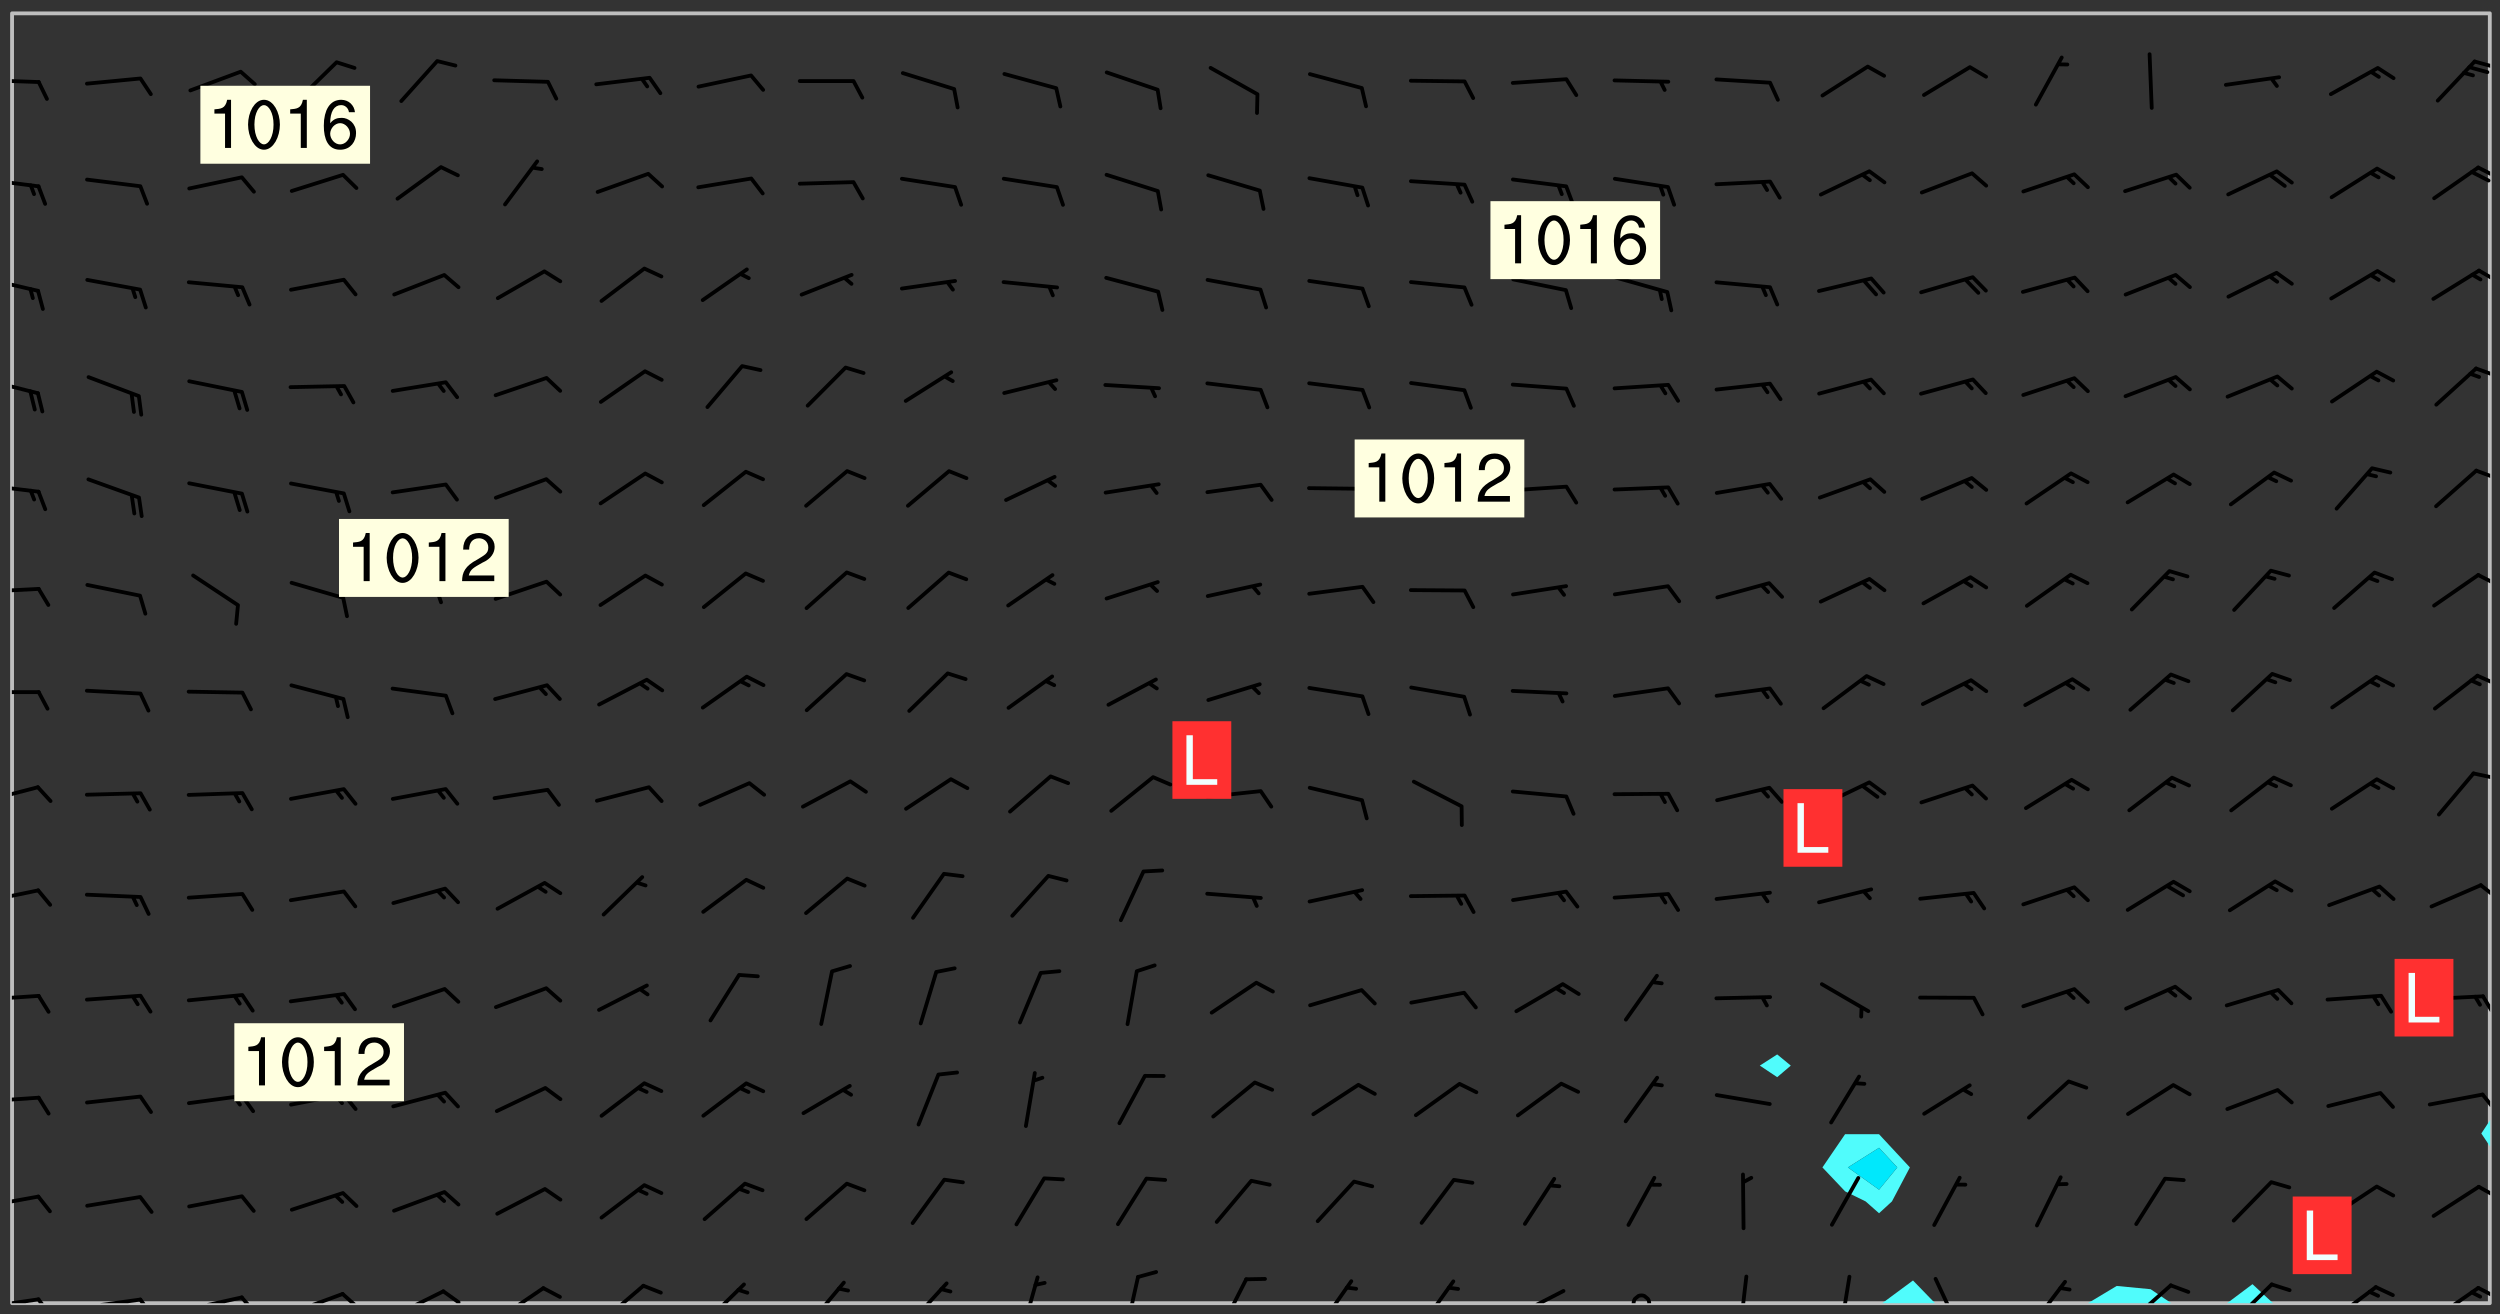 <svg xmlns="http://www.w3.org/2000/svg" role="img" xmlns:xlink="http://www.w3.org/1999/xlink" viewBox="142.45 309.95 326.84 171.84"><rect x="142.45" y="309.95" width="326.84" height="171.84" fill="#333333" stroke="none"/><defs><clipPath id="clip2"><path d="M 144 311.672 L 145 311.672 L 145 480.328 L 144 480.328 Z M 144 311.672"/></clipPath><clipPath id="clip3"><path d="M 144 311.672 L 468 311.672 L 468 480.328 L 144 480.328 Z M 144 311.672"/></clipPath><clipPath id="clip4"><path d="M 388 477 L 396 477 L 396 480.328 L 388 480.328 Z M 388 477"/></clipPath><clipPath id="clip5"><path d="M 415 478 L 427 478 L 427 480.328 L 415 480.328 Z M 415 478"/></clipPath><clipPath id="clip6"><path d="M 433 477 L 440 477 L 440 480.328 L 433 480.328 Z M 433 477"/></clipPath><clipPath id="clip7"><path d="M 467 459 L 468 459 L 468 480.328 L 467 480.328 Z M 467 459"/></clipPath><clipPath id="clip8"><path d="M 467 311.672 L 468 311.672 L 468 457 L 467 457 Z M 467 311.672"/></clipPath><clipPath id="clip9"><path d="M 144 479 L 148 479 L 148 480.328 L 144 480.328 Z M 144 479"/></clipPath><clipPath id="clip10"><path d="M 147 479 L 150 479 L 150 480.328 L 147 480.328 Z M 147 479"/></clipPath><clipPath id="clip11"><path d="M 153 479 L 162 479 L 162 480.328 L 153 480.328 Z M 153 479"/></clipPath><clipPath id="clip12"><path d="M 160 479 L 163 479 L 163 480.328 L 160 480.328 Z M 160 479"/></clipPath><clipPath id="clip13"><path d="M 166 479 L 175 479 L 175 480.328 L 166 480.328 Z M 166 479"/></clipPath><clipPath id="clip14"><path d="M 173 479 L 176 479 L 176 480.328 L 173 480.328 Z M 173 479"/></clipPath><clipPath id="clip15"><path d="M 180 478 L 188 478 L 188 480.328 L 180 480.328 Z M 180 478"/></clipPath><clipPath id="clip16"><path d="M 186 478 L 190 478 L 190 480.328 L 186 480.328 Z M 186 478"/></clipPath><clipPath id="clip17"><path d="M 193 478 L 201 478 L 201 480.328 L 193 480.328 Z M 193 478"/></clipPath><clipPath id="clip18"><path d="M 200 478 L 203 478 L 203 480.328 L 200 480.328 Z M 200 478"/></clipPath><clipPath id="clip19"><path d="M 207 478 L 214 478 L 214 480.328 L 207 480.328 Z M 207 478"/></clipPath><clipPath id="clip20"><path d="M 220 477 L 227 477 L 227 480.328 L 220 480.328 Z M 220 477"/></clipPath><clipPath id="clip21"><path d="M 234 477 L 240 477 L 240 480.328 L 234 480.328 Z M 234 477"/></clipPath><clipPath id="clip22"><path d="M 248 477 L 254 477 L 254 480.328 L 248 480.328 Z M 248 477"/></clipPath><clipPath id="clip23"><path d="M 261 477 L 267 477 L 267 480.328 L 261 480.328 Z M 261 477"/></clipPath><clipPath id="clip24"><path d="M 275 476 L 279 476 L 279 480.328 L 275 480.328 Z M 275 476"/></clipPath><clipPath id="clip25"><path d="M 289 476 L 292 476 L 292 480.328 L 289 480.328 Z M 289 476"/></clipPath><clipPath id="clip26"><path d="M 301 476 L 306 476 L 306 480.328 L 301 480.328 Z M 301 476"/></clipPath><clipPath id="clip27"><path d="M 314 477 L 320 477 L 320 480.328 L 314 480.328 Z M 314 477"/></clipPath><clipPath id="clip28"><path d="M 328 477 L 333 477 L 333 480.328 L 328 480.328 Z M 328 477"/></clipPath><clipPath id="clip29"><path d="M 340 478 L 348 478 L 348 480.328 L 340 480.328 Z M 340 478"/></clipPath><clipPath id="clip30"><path d="M 355 479 L 359 479 L 359 480.328 L 355 480.328 Z M 355 479"/></clipPath><clipPath id="clip31"><path d="M 369 476 L 372 476 L 372 480.328 L 369 480.328 Z M 369 476"/></clipPath><clipPath id="clip32"><path d="M 382 476 L 385 476 L 385 480.328 L 382 480.328 Z M 382 476"/></clipPath><clipPath id="clip33"><path d="M 395 476 L 399 476 L 399 480.328 L 395 480.328 Z M 395 476"/></clipPath><clipPath id="clip34"><path d="M 407 477 L 413 477 L 413 480.328 L 407 480.328 Z M 407 477"/></clipPath><clipPath id="clip35"><path d="M 420 477 L 427 477 L 427 480.328 L 420 480.328 Z M 420 477"/></clipPath><clipPath id="clip36"><path d="M 434 477 L 440 477 L 440 480.328 L 434 480.328 Z M 434 477"/></clipPath><clipPath id="clip37"><path d="M 447 477 L 454 477 L 454 480.328 L 447 480.328 Z M 447 477"/></clipPath><clipPath id="clip38"><path d="M 460 478 L 467 478 L 467 480.328 L 460 480.328 Z M 460 478"/></clipPath><clipPath id="clip39"><path d="M 466 478 L 468 478 L 468 480 L 466 480 Z M 466 478"/></clipPath><clipPath id="clip40"><path d="M 144 466 L 148 466 L 148 468 L 144 468 Z M 144 466"/></clipPath><clipPath id="clip41"><path d="M 466 464 L 468 464 L 468 467 L 466 467 Z M 466 464"/></clipPath><clipPath id="clip42"><path d="M 144 453 L 148 453 L 148 455 L 144 455 Z M 144 453"/></clipPath><clipPath id="clip43"><path d="M 466 452 L 468 452 L 468 456 L 466 456 Z M 466 452"/></clipPath><clipPath id="clip44"><path d="M 144 439 L 148 439 L 148 441 L 144 441 Z M 144 439"/></clipPath><clipPath id="clip45"><path d="M 466 439 L 468 439 L 468 443 L 466 443 Z M 466 439"/></clipPath><clipPath id="clip46"><path d="M 144 426 L 148 426 L 148 429 L 144 429 Z M 144 426"/></clipPath><clipPath id="clip47"><path d="M 466 425 L 468 425 L 468 428 L 466 428 Z M 466 425"/></clipPath><clipPath id="clip48"><path d="M 144 412 L 148 412 L 148 415 L 144 415 Z M 144 412"/></clipPath><clipPath id="clip49"><path d="M 465 410 L 468 410 L 468 412 L 465 412 Z M 465 410"/></clipPath><clipPath id="clip50"><path d="M 144 400 L 148 400 L 148 401 L 144 401 Z M 144 400"/></clipPath><clipPath id="clip51"><path d="M 466 398 L 468 398 L 468 400 L 466 400 Z M 466 398"/></clipPath><clipPath id="clip52"><path d="M 144 386 L 148 386 L 148 388 L 144 388 Z M 144 386"/></clipPath><clipPath id="clip53"><path d="M 466 384 L 468 384 L 468 387 L 466 387 Z M 466 384"/></clipPath><clipPath id="clip54"><path d="M 144 373 L 148 373 L 148 375 L 144 375 Z M 144 373"/></clipPath><clipPath id="clip55"><path d="M 465 371 L 468 371 L 468 373 L 465 373 Z M 465 371"/></clipPath><clipPath id="clip56"><path d="M 144 359 L 148 359 L 148 362 L 144 362 Z M 144 359"/></clipPath><clipPath id="clip57"><path d="M 465 357 L 468 357 L 468 360 L 465 360 Z M 465 357"/></clipPath><clipPath id="clip58"><path d="M 144 346 L 148 346 L 148 349 L 144 349 Z M 144 346"/></clipPath><clipPath id="clip59"><path d="M 466 345 L 468 345 L 468 347 L 466 347 Z M 466 345"/></clipPath><clipPath id="clip60"><path d="M 144 333 L 148 333 L 148 335 L 144 335 Z M 144 333"/></clipPath><clipPath id="clip61"><path d="M 466 331 L 468 331 L 468 334 L 466 334 Z M 466 331"/></clipPath><clipPath id="clip62"><path d="M 465 332 L 468 332 L 468 334 L 465 334 Z M 465 332"/></clipPath><clipPath id="clip63"><path d="M 144 320 L 148 320 L 148 321 L 144 321 Z M 144 320"/></clipPath><clipPath id="clip64"><path d="M 465 317 L 468 317 L 468 319 L 465 319 Z M 465 317"/></clipPath><g id="surface1072" clip-path="url(#clip1)"><path fill="#fff" fill-opacity="0" fill-rule="evenodd" d="M 0 0 L 1000 0 L 1000 1000 L 0 1000 Z M 0 0"/><path fill="#d3d3d3" fill-opacity="0" fill-rule="evenodd" d="M162.152 355.867L161.918 356.16 161.977 356.395 162.094 356.566 162.27 356.801 162.562 357.148 162.676 357.207 162.793 357.035 162.852 356.801 163.027 356.625 163.492 356.449 164.191 356.449 164.426 356.742 164.715 357.559 164.773 357.734 164.949 357.965 165.301 358.199 166 358.898 166.172 359.074 166.406 359.422 166.641 359.832 166.93 360.414 167.34 360.879 167.57 361.113 167.805 361.289 167.922 361.52 168.098 361.812 168.27 362.977 168.27 363.211 168.328 363.5 168.387 363.617 168.504 363.734 168.852 364.145 168.969 364.316 169.145 364.492 169.32 364.727 169.438 364.898 169.609 365.25 169.668 365.484 169.902 365.891 170.137 365.832 169.961 366.008 169.902 366.938 169.32 366.938 169.086 366.824 168.738 366.938 168.621 367.055 168.562 367.348 168.504 367.523 168.387 367.695 167.922 367.988 167.863 368.223 167.805 368.336 167.805 368.98 167.863 369.152 167.863 369.562 167.922 369.621 167.922 370.027 167.98 370.434 168.098 370.609 168.156 370.668 168.387 371.309 168.328 371.602 168.328 372.301 168.27 372.883 168.27 373.117 168.211 373.348 168.156 373.699 168.156 375.621 168.211 375.738 168.637 375.738 168.27 375.855 168.246 376.207 169.137 377.375 170.879 377.914 172.219 378.273 172.219 378.812 172.309 379.621 172.844 380.336 174.363 380.605 175.254 380.52 175.344 381.684 175.879 381.863 177.039 381.684 179.094 380.699 180.254 380.336 182.133 380.16 183.828 379.98 183.648 380.699 182.133 380.785 180.883 380.875 180.078 381.145 179.004 381.953 179.273 382.672 179.809 383.57 179.629 384.195 179.363 385.004 179.629 386.082 180.254 386.98 181.059 387.16 182.309 386.98 182.043 387.703 182.141 388.207 182.195 388.5 182.195 388.672 182.254 388.965 182.254 389.371 182.43 389.488 182.781 389.605 183.188 389.605 183.48 389.43 183.594 389.312 183.652 389.195 183.77 388.965 183.828 388.789 184.18 388.324 184.41 388.148 184.586 388.09 184.762 388.148 184.82 388.324 184.938 389.312 184.992 389.781 185.051 389.953 185.168 390.188 185.344 390.246 186.16 390.305 186.449 390.305 186.566 390.539 186.625 390.945 186.684 391.297 186.684 392.402 186.801 392.695 186.918 393.043 187.207 393.742 187.383 394.094 187.965 394.848 188.316 395.023 188.488 395.082 188.957 395.316 189.598 395.781 189.945 396.016 190.238 396.191 190.531 396.246 190.762 396.309 191.578 396.656 191.871 396.832 191.984 397.004 192.336 397.355 192.453 397.531 192.977 398.172 192.977 398.461 193.035 398.812 193.035 399.16 193.094 399.512 193.152 399.801 193.27 399.859 193.441 399.918 193.617 399.918 194.199 400.152 194.375 400.27 194.551 400.559 194.727 400.793 194.84 401.027 195.133 401.258 195.25 401.375 195.25 401.785 195.309 401.84 195.598 402.074 195.832 402.191 195.891 402.309 196.008 402.48 196.066 402.598 196.297 402.832 196.355 403.008 196.59 403.066 196.707 403.125 196.59 403.238 196.531 403.355 196.531 403.473 196.414 403.766 196.297 404.055 196.297 404.637 196.473 404.754 196.59 404.812 196.648 404.93 196.766 405.047 196.879 405.105 197.055 405.453 197.113 405.805 197.172 406.211 197.172 406.387 197.113 406.562 196.996 407.262 196.996 407.434 197.113 407.609 197.406 407.902 197.812 407.902 197.988 408.02 198.105 408.191 198.223 408.484 198.223 408.719 197.695 408.719 197.465 408.484 197.23 408.484 197.055 408.543 196.996 409.242 197.055 409.59 197.172 409.766 197.348 410.176 197.465 410.406 197.754 410.875 197.93 410.93 198.453 410.93 198.688 410.988 199.445 411.629 199.504 411.922 199.504 412.156 199.562 412.215 199.793 412.562 199.793 412.914 199.676 413.086 199.676 413.379 199.969 413.668 200.262 413.844 200.434 413.902 200.727 414.078 201.02 414.195 201.602 414.602 201.891 414.836 202.184 415.012 202.402 415.172 202.418 415.184 202.648 415.359 203.289 415.883 203.465 416.117 203.582 416.293 203.758 416.469 203.871 416.641 203.871 417.281 203.988 417.457 204.457 417.574 205.039 417.691 205.273 417.75 205.504 417.863 205.797 417.98 205.91 418.039 206.496 418.391 206.785 418.562 206.961 418.625 207.137 418.68 207.312 418.738 208.012 419.09 208.301 419.266 208.535 419.32 208.824 419.496 209.059 419.613 209.699 420.02 209.992 420.137 210.164 420.195 210.398 420.254 210.809 420.312 211.039 420.371 211.273 420.488 211.332 420.66 210.922 420.836 211.391 420.895 211.449 421.188 211.562 421.422 211.738 421.477 211.973 421.535 212.148 421.594 212.555 421.711 213.195 421.945 213.312 422.117 213.371 422.352 213.371 422.527 213.312 422.645 213.254 423.051 213.488 423.285 213.605 423.344 213.953 423.461 214.594 423.691 214.77 423.809 215.059 423.926 215.234 424.102 215.469 424.566 216.051 425.672 216.227 425.848 216.574 426.023 216.75 426.141 217.102 426.258 218.148 426.781 218.383 426.84 218.848 426.953 219.141 427.012 219.605 427.188 220.363 427.77 220.598 428.004 220.945 428.469 221.121 428.645 221.41 428.879 222.227 429.578 222.52 429.754 222.809 430.043 223.102 430.219 223.395 430.508 224.09 431.148 224.266 431.324 224.559 431.559 224.848 431.793 225.316 432.082 225.957 432.664 226.305 432.898 226.539 433.191 226.887 433.539 227.238 434.004 228.172 434.996 228.52 435.402 228.637 435.578 228.871 435.637 228.984 435.754 229.629 435.93 229.859 436.043 230.094 436.102 230.387 436.277 230.617 436.395 231.551 437.094 231.957 437.5 232.191 437.676 232.598 437.852 232.832 437.969 233.648 438.316 233.996 438.551 234.23 438.668 234.523 438.957 234.754 439.074 235.512 439.426 235.863 439.598 236.094 439.656 236.387 439.773 236.621 439.832 237.492 440.008 238.309 440.008 238.777 440.238 238.949 440.297 239.824 440.996 240.289 441.113 240.582 441.172 240.758 441.23 240.988 441.289 241.457 441.348 241.805 441.406 242.156 441.465 242.562 441.523 242.855 441.523 243.027 441.582 243.027 441.812 243.203 441.988 243.496 441.988 243.844 442.047 244.195 442.105 244.895 442.223 245.535 442.223 246 441.988 246.293 441.812 246.465 441.695 246.875 441.523 247.164 441.348 248.098 440.883 248.566 440.59 249.09 440.297 249.555 440.125 250.02 439.949 251.07 439.484 251.359 439.367 251.77 439.25 252.059 439.133 252.586 438.957 254.102 438.258 254.684 437.91 254.973 437.852 255.266 437.793 255.613 437.676 256.488 437.445 256.84 437.328 256.953 437.328 257.188 437.27 258.062 437.035 258.297 436.977 259.109 436.977 259.461 436.918 260.277 436.801 260.449 436.742 260.801 436.688 261.094 436.629 261.324 436.57 262.141 436.395 262.316 436.336 262.664 436.336 262.898 436.277 263.363 436.16 264.121 435.988 264.355 435.93 264.703 435.93 265.113 435.812 265.402 435.754 266.688 435.695 266.977 435.695 267.387 435.637 267.617 435.578 267.793 435.578 268.668 435.461 269.074 435.461 269.484 435.344 269.832 435.344 270.184 435.23 271.055 435.172 272.805 435.172 273.852 435.461 274.262 435.578 274.551 435.695 274.902 435.812 275.191 435.93 276.242 436.102 276.531 436.16 276.824 436.16 277.117 436.219 277.289 436.277 277.699 436.336 277.871 436.395 277.988 436.453 278.105 436.453 278.223 436.512 278.574 436.57 278.688 436.57 279.098 436.637 281.02 437.031 282.945 437.426 284.465 437.875 286.16 438.594 288.305 439.398 289.91 438.68 291.34 437.875 292.5 436.797 293.75 436.348 296.785 435.629 298.66 435.27 300.805 433.922 303.039 432.668 305.539 431.41 307.234 430.961 309.02 430.781 310.18 430.512 310.805 431.051 312.145 430.781 312.859 429.793 313.844 428.449 314.289 428.27 315.094 427.91 316.969 427.371 318.754 426.922 320.004 426.652 321.164 426.562 322.863 426.473 324.824 426.203 326.074 426.113 326.613 426.113 327.238 426.023 328.129 426.023 330.273 425.844 332.684 425.664 335.273 425.574 336.969 425.754 338.578 425.844 340.008 426.203 341.168 426.922 343.043 427.91 344.203 429.438 344.469 430.152 345.098 430.242 345.453 431.141 345.988 431.68 346.523 433.207 347.598 433.566 348.133 433.566 347.328 434.102 347.418 435.809 348.133 438.504 349.023 439.309 349.918 440.297 350.633 441.555 352.418 442.094 353.938 441.914 354.293 443.258 355.902 442.453 356.883 441.914 357.152 442.184 357.469 441.969 357.688 441.824 358.488 442.273 358.938 441.914 359.293 441.914 359.828 441.645 360.367 440.926 360.902 440.656 361.527 439.668 362.688 440.117 363.527 440.488 364.922 441.105 366.617 440.926 368.223 440.926 370.008 441.016 370.188 439.309 370.723 437.965 371.527 438.234 372.02 439.082 372.422 439.488 372.332 440.027 372.332 440.387 373.047 440.836 373.758 440.566 375.188 440.566 375.547 441.555 375.992 442.812 376.707 444.156 377.957 444.785 379.652 445.414 380.367 445.234 380.547 444.695 381.527 444.605 381.977 444.965 382.062 446.223 381.797 446.852 381.262 447.031 381.262 447.57 381.977 448.555 382.242 449.094 383.227 450.082 384.027 451.16 383.762 451.52 383.672 452.418 383.047 454.75 382.691 456.816 382.602 458.609 382.422 459.328 382.332 459.867 382.332 461.305 381.352 463.188 380.992 464.895 380.457 465.793 379.652 466.961 379.387 467.5 381.441 468.754 381.527 469.113 381.172 469.652 381.082 469.473 381.082 470.281 381.172 471.719 380.727 472.434 379.652 472.527 379.387 473.242 379.922 474.141 380.727 474.859 381.887 475.668 383.227 475.938 383.672 476.297 383.316 476.746 381.527 476.656 380.277 476.207 379.562 475.488 378.938 475.398 378.762 478.988 378.574 480.297 467.934 480.297 467.934 311.703 412.664 311.703 412.664 360.785 413.426 360.91 416.715 361.453 418.738 364.289 418.738 367.043 421.09 367.375 423.438 367.707 427.488 367.707 426.109 371.867 424.086 372.574 422.062 373.277 421.52 373.621 418.926 375.238 418.738 375.355 416.715 373.277 415.984 370.535 413.312 368.457 411.938 364.957 411.871 364.875 409.914 362.203 412.664 360.785 412.664 311.703 294.422 311.703 294.422 403.117 294.539 403.148 294.672 403.16 294.746 403.234 294.852 403.281 294.941 403.34 295.027 403.398 295.117 403.457 295.414 403.754 295.473 403.844 295.504 403.961 295.531 404.078 295.547 404.215 295.516 404.332 295.457 404.422 295.398 404.508 295.355 404.613 295.309 404.715 295.281 404.836 295.281 404.98 295.457 405.25 295.605 405.398 295.68 405.484 295.754 405.559 295.797 405.664 295.859 405.754 295.918 405.84 295.961 405.945 296.02 406.035 296.066 406.137 296.109 406.242 296.168 406.328 296.285 406.508 296.359 406.582 296.422 406.668 296.48 406.758 296.523 406.863 296.582 406.953 296.641 407.039 296.703 407.129 296.762 407.219 296.805 407.32 296.922 407.5 296.996 407.574 297.055 407.66 297.129 407.734 297.219 407.793 297.324 407.84 297.473 407.84 297.605 407.824 297.738 407.84 297.84 407.793 297.914 407.719 297.961 407.617 297.945 407.484 297.945 407.336 297.898 407.23 297.871 407.113 297.824 407.012 297.797 406.891 297.754 406.789 297.691 406.699 297.648 406.598 297.605 406.492 297.574 406.375 297.559 406.242 297.547 406.105 297.633 406.047 297.691 405.961 297.812 405.93 297.855 406.035 297.871 406.168 297.871 406.285 297.93 406.387 297.988 406.477 298.078 406.535 298.227 406.684 298.285 406.773 298.328 406.879 298.316 406.98 298.402 407.039 298.508 407.086 298.594 407.145 298.684 407.203 298.758 407.277 298.641 407.305 298.535 407.352 298.449 407.41 298.375 407.484 298.316 407.574 298.254 407.66 298.227 407.781 298.18 407.883 298.137 407.988 298.105 408.105 298.094 408.238 298.078 408.371 298.078 408.52 298.105 408.637 298.152 408.742 298.195 408.844 298.254 408.934 298.328 409.008 298.418 409.066 298.492 409.141 298.582 409.199 298.641 409.289 298.684 409.395 298.73 409.496 298.848 409.527 298.98 409.543 299.129 409.543 299.246 409.512 299.352 409.555 299.395 409.66 299.441 409.762 299.469 409.883 299.5 410 299.527 410.117 299.559 410.238 299.586 410.355 299.691 410.398 299.793 410.445 299.926 410.43 300.074 410.578 300.137 410.664 300.211 410.738 300.281 410.812 300.371 410.875 300.477 410.918 300.578 410.961 300.695 410.992 300.832 411.008 300.949 410.977 301.023 410.902 301.051 410.785 301.039 410.652 301.008 410.531 300.98 410.414 301.023 410.309 301.141 410.309 301.23 410.371 301.348 410.398 301.496 410.398 301.629 410.414 301.777 410.414 301.91 410.43 302.043 410.414 302.191 410.414 302.324 410.398 302.457 410.387 302.594 410.398 302.711 410.371 302.844 410.355 303.035 410.297 302.977 410.473 302.961 410.605 302.934 410.727 302.918 410.859 302.859 410.945 302.727 410.961 302.621 411.008 302.516 411.051 302.398 411.082 302.281 411.109 302.016 411.141 301.867 411.141 301.734 411.156 301.66 411.23 301.719 411.316 301.867 411.465 301.984 411.645 302.059 411.715 302.148 411.777 302.238 411.836 302.324 411.895 302.414 411.953 302.516 411.996 302.621 412.059 302.727 412.102 302.812 412.16 302.918 412.207 303.02 412.25 303.199 412.367 303.258 412.457 303.215 412.559 303.168 412.664 303.184 412.797 303.406 413.02 303.465 413.109 303.508 413.211 303.539 413.332 303.582 413.434 303.598 413.566 303.629 413.684 303.641 413.82 303.672 413.938 303.82 414.086 303.922 414.129 304.027 414.172 304.145 414.203 304.277 414.219 304.414 414.234 304.531 414.234 304.648 414.203 304.738 414.145 304.781 414.039 304.828 413.938 304.871 413.832 304.902 413.715 304.914 413.582 304.914 413.434 304.902 413.301 304.887 413.168 304.855 413.051 304.812 412.945 304.766 412.84 304.723 412.738 304.68 412.633 304.664 412.5 304.68 412.367 304.707 412.25 304.738 412.133 304.766 412.012 304.812 411.91 304.902 411.852 304.988 411.789 305.062 411.715 305.152 411.656 305.375 411.434 305.434 411.348 305.508 411.273 305.625 411.094 305.684 411.008 305.684 410.859 305.609 410.785 305.508 410.738 305.402 410.695 305.301 410.652 305.242 410.562 305.195 410.457 305.168 410.34 305.258 410.281 305.375 410.25 305.477 410.207 305.656 410.09 305.805 409.941 305.816 409.809 305.805 409.703 305.715 409.645 305.582 409.66 305.434 409.66 305.301 409.676 305.168 409.66 305.047 409.629 304.961 409.57 304.887 409.496 304.828 409.406 304.766 409.32 304.648 409.141 304.59 409.055 304.621 408.934 304.707 408.875 304.828 408.844 304.887 408.758 304.887 408.637 304.855 408.52 304.797 408.43 304.738 408.344 304.691 408.238 304.664 408.121 304.648 407.988 304.707 407.898 304.781 407.824 304.871 407.766 304.988 407.586 305.062 407.512 305.121 407.426 305.27 407.277 305.391 407.246 305.523 407.23 305.656 407.246 305.73 407.32 305.773 407.426 305.789 407.559 305.758 407.676 305.641 407.707 305.508 407.719 305.359 407.867 305.316 407.973 305.27 408.074 305.242 408.195 305.211 408.312 305.211 408.461 305.242 408.578 305.285 408.684 305.344 408.773 305.418 408.844 305.492 408.918 305.609 408.949 305.73 408.977 305.848 408.949 305.98 408.934 306.098 408.934 306.188 408.992 306.262 409.066 306.309 409.172 306.367 409.258 306.469 409.305 306.602 409.32 306.707 409.363 306.793 409.422 306.781 409.527 306.707 409.602 306.527 409.719 306.469 409.809 306.379 409.867 306.309 409.941 306.234 410.016 306.172 410.105 306.145 410.223 306.129 410.355 306.145 410.488 306.129 410.621 306.129 410.77 306.145 410.902 306.172 411.02 306.203 411.141 306.277 411.215 306.367 411.273 306.453 411.332 306.543 411.391 306.66 411.422 306.66 411.508 306.559 411.555 306.469 411.613 306.203 411.645 306.086 411.672 305.938 411.672 305.832 411.715 305.73 411.762 305.672 411.852 305.609 412.086 305.598 412.219 305.566 412.34 305.551 412.473 305.551 412.766 305.539 412.898 305.551 413.035 305.566 413.168 305.699 413.184 305.832 413.195 305.953 413.227 306.039 413.285 306.113 413.359 306.16 413.465 306.203 413.566 306.219 413.699 306.219 414.145 306.203 414.277 306.203 414.723 306.234 414.988 306.262 415.105 306.277 415.238 306.309 415.355 306.395 415.566 306.426 415.832 306.426 415.98 306.395 416.098 306.367 416.215 306.336 416.336 306.309 416.453 306.277 416.57 306.246 416.691 306.234 416.824 306.219 416.957 306.309 417.016 306.426 416.984 306.527 417 306.574 417.105 306.543 417.371 306.543 417.812 306.5 417.918 306.453 418.023 306.41 418.125 306.367 418.23 306.309 418.316 306.277 418.438 306.234 418.555 306.203 418.672 306.188 418.805 306.203 418.938 306.262 419.027 306.367 419.074 306.453 419.133 306.512 419.219 306.5 419.355 306.469 419.473 306.426 419.574 306.426 420.02 306.41 420.152 306.41 420.301 306.379 420.418 306.336 420.523 306.309 420.641 306.262 420.746 306.219 420.848 306.188 420.969 306.16 421.086 306.129 421.219 306.098 421.336 306.07 421.453 306.027 421.559 305.996 421.676 305.965 421.797 305.953 421.93 305.938 422.062 305.938 422.359 305.965 422.477 305.965 422.625 306.012 423.023 306.039 423.141 306.098 423.23 306.219 423.262 306.367 423.262 306.5 423.246 306.559 423.336 306.559 423.453 306.5 423.543 306.41 423.602 306.309 423.645 306.203 423.691 306.113 423.75 306.027 423.809 305.891 423.824 305.773 423.793 305.641 423.777 305.539 423.824 305.477 423.91 305.465 424.047 305.449 424.18 305.418 424.297 305.391 424.414 305.375 424.547 305.344 424.668 305.344 424.965 305.359 425.098 305.391 425.215 305.391 425.363 305.402 425.496 305.402 425.645 305.375 425.762 305.328 425.863 305.301 425.984 305.27 426.102 305.211 426.191 305.137 426.266 305.035 426.309 304.93 426.355 304.812 426.383 304.691 426.414 304.59 426.367 304.648 426.281 304.754 426.234 304.781 426.117 304.812 426 304.84 425.879 304.871 425.762 304.871 425.613 304.887 425.48 304.855 425.363 304.812 425.258 304.707 425.273 304.633 425.348 304.531 425.391 304.441 425.453 304.367 425.527 304.324 425.629 304.309 425.762 304.277 425.879 304.25 426 304.219 426.117 304.191 426.234 304.16 426.355 304.133 426.473 304.102 426.59 304.059 426.695 303.969 426.754 303.879 426.754 303.762 426.723 303.73 426.637 303.746 426.5 303.715 426.383 303.715 426.234 303.703 426.102 303.703 425.953 303.641 425.719 303.613 425.598 303.57 425.496 303.523 425.391 303.465 425.305 303.406 425.215 303.363 425.109 303.301 425.023 303.152 424.875 303.082 424.801 302.977 424.754 302.871 424.711 302.77 424.668 302.473 424.371 302.383 424.297 302.297 424.238 302.191 424.195 302.102 424.133 302.016 424.074 301.91 424.031 301.82 423.973 301.734 423.91 301.66 423.84 301.555 423.793 301.469 423.734 301.363 423.691 301.273 423.629 301.172 423.586 301.066 423.543 300.98 423.484 300.875 423.438 300.77 423.395 300.668 423.348 300.578 423.289 300.477 423.246 300.371 423.203 300.281 423.141 300.164 423.113 300.031 423.098 299.898 423.113 299.75 423.113 299.617 423.129 299.5 423.098 299.41 423.039 299.336 422.965 299.246 422.906 299.145 422.859 298.996 422.859 298.875 422.832 298.773 422.789 298.699 422.715 298.582 422.535 298.492 422.477 298.391 422.434 298.301 422.371 298.195 422.328 298.105 422.27 298.02 422.211 297.914 422.164 297.855 422.078 297.797 421.988 297.754 421.883 297.707 421.781 297.633 421.707 297.547 421.648 297.473 421.574 297.383 421.516 297.16 421.293 297.117 421.188 297.086 420.922 297.191 420.879 297.336 420.879 297.441 420.922 297.516 420.996 297.605 421.055 297.691 421.113 297.797 421.16 297.887 421.219 298.035 421.367 298.105 421.441 298.254 421.59 298.316 421.676 298.391 421.75 298.477 421.809 298.551 421.883 298.641 421.945 298.73 422.004 298.816 422.062 299.086 422.238 299.188 422.285 299.293 422.328 299.395 422.371 299.441 422.297 299.5 422.211 299.574 422.137 299.645 422.062 299.75 422.105 299.824 422.18 299.883 422.27 299.926 422.371 299.973 422.477 300.016 422.582 300.137 422.609 300.254 422.582 300.328 422.492 300.371 422.387 300.43 422.297 300.504 422.223 300.609 422.18 300.727 422.152 300.859 422.164 300.949 422.223 301.098 422.371 301.156 422.461 301.199 422.566 301.246 422.668 301.289 422.773 301.332 422.875 301.438 422.922 301.543 422.965 301.676 422.98 301.762 422.922 301.82 422.832 301.895 422.758 302 422.715 302.117 422.742 302.223 422.789 302.324 422.832 302.43 422.875 302.531 422.922 302.711 423.039 302.711 423.156 302.695 423.289 302.711 423.422 302.727 423.559 302.785 423.645 302.887 423.691 303.008 423.719 303.125 423.75 303.273 423.75 303.391 423.719 303.449 423.629 303.629 423.512 303.688 423.422 303.762 423.348 303.82 423.262 303.938 423.082 304.117 422.965 304.234 422.996 304.324 423.055 304.367 423.129 304.352 423.262 304.352 423.379 304.441 423.438 304.59 423.438 304.723 423.422 304.855 423.41 305.121 423.379 305.227 423.336 305.344 423.305 305.465 423.277 305.539 423.203 305.609 423.129 305.672 423.039 305.656 422.934 305.609 422.832 305.508 422.789 305.402 422.773 305.285 422.801 305.02 422.832 304.871 422.832 304.797 422.758 304.707 422.699 304.59 422.668 304.473 422.641 304.34 422.625 304.191 422.625 304.059 422.641 303.762 422.641 303.656 422.594 303.508 422.445 303.465 422.344 303.406 422.254 303.629 422.031 303.715 421.973 303.82 421.93 303.938 421.898 304.07 421.883 304.203 421.898 304.34 421.914 304.441 421.957 304.574 421.945 304.664 421.883 304.766 421.84 304.828 421.75 304.781 421.648 304.691 421.59 304.574 421.559 304.473 421.516 304.414 421.426 304.352 421.336 304.352 421.219 304.367 421.086 304.473 421.039 304.547 420.969 304.547 420.848 304.457 420.789 304.426 420.672 304.516 420.613 304.59 420.539 304.633 420.434 304.691 420.344 304.738 420.242 304.754 420.109 304.754 419.961 304.707 419.855 304.664 419.754 304.574 419.695 304.441 419.68 304.34 419.637 304.203 419.621 304.086 419.59 303.641 419.59 303.508 419.574 303.375 419.562 303.242 419.547 303.125 419.516 302.977 419.516 302.844 419.5 302.711 419.488 302.445 419.457 302.324 419.414 302.238 419.355 302.164 419.281 302.164 419.133 302.176 419 302.281 418.953 302.383 418.91 302.516 418.895 302.668 418.895 302.801 418.879 303.094 418.879 303.215 418.91 303.316 418.953 303.406 419.012 303.641 419.074 303.762 419.027 303.852 418.969 303.953 418.926 304.086 418.91 304.191 418.953 304.293 419 304.426 419.012 304.547 418.984 304.691 418.984 304.812 418.953 304.93 418.926 305.035 418.879 305.109 418.805 305.195 418.746 305.344 418.598 305.402 418.512 305.449 418.406 305.477 418.289 305.492 418.184 305.391 418.141 305.301 418.082 305.184 418.051 305.078 418.008 304.988 417.945 304.914 417.859 304.84 417.785 304.738 417.742 304.633 417.695 304.531 417.652 304.473 417.562 304.426 417.461 304.34 417.25 304.277 417.164 304.219 417.074 304.145 417 304.059 416.941 303.789 416.941 303.672 416.973 303.582 417.031 303.48 417.074 303.348 417.09 303.242 417.074 303.215 416.957 303.152 416.867 303.035 416.836 302.934 416.793 302.785 416.645 302.754 416.527 302.738 416.422 302.812 416.348 302.992 416.23 303.109 416.203 303.227 416.172 303.363 416.188 303.465 416.23 303.57 416.273 303.672 416.32 303.777 416.363 303.895 416.395 304.027 416.41 304.145 416.438 304.277 416.453 304.383 416.438 304.473 416.379 304.398 416.305 304.293 416.262 304.219 416.188 304.145 416.098 303.996 415.949 303.91 415.891 303.82 415.832 303.746 415.758 303.656 415.699 303.555 415.652 303.434 415.625 303.332 415.578 303.227 415.535 303.109 415.504 303.008 415.461 302.887 415.43 302.738 415.43 302.621 415.461 302.516 415.504 302.43 415.566 302.25 415.684 302.164 415.742 302.074 415.801 301.969 415.848 301.883 415.906 301.777 415.949 301.676 415.992 301.57 416.039 301.496 416.113 301.438 416.203 301.379 416.289 301.332 416.395 301.273 416.48 301.199 416.555 301.066 416.543 300.949 416.512 300.832 416.512 300.758 416.586 300.668 416.645 300.594 416.719 300.504 416.777 300.418 416.836 300.312 416.883 300.211 416.926 300.074 416.941 299.973 416.898 299.824 416.75 299.719 416.703 299.633 416.703 299.527 416.75 299.426 416.793 299.305 416.824 299.188 416.793 299.113 416.719 299.113 416.602 299.145 416.48 299.219 416.41 299.277 416.32 299.352 416.246 299.469 416.215 299.574 416.172 299.867 416.172 300 416.156 300.137 416.141 300.238 416.098 300.328 416.039 300.43 415.992 300.52 415.934 300.652 415.922 300.742 415.98 300.875 415.992 300.965 415.934 301.051 415.875 301.156 415.832 301.246 415.773 301.332 415.711 301.422 415.652 301.57 415.504 301.629 415.418 301.688 415.328 301.793 415.285 301.926 415.27 302.043 415.297 302.164 415.328 302.223 415.27 302.281 415.18 302.312 414.914 302.34 414.797 302.445 414.809 302.578 414.824 302.68 414.781 302.77 414.723 302.828 414.633 302.902 414.559 302.961 414.469 303.008 414.367 303.02 414.234 303.008 414.102 302.961 413.996 302.812 413.848 302.754 413.758 302.695 413.672 302.652 413.566 302.652 413.121 302.668 412.988 302.668 412.84 302.68 412.707 302.621 412.648 302.531 412.707 302.43 412.664 302.25 412.547 302.164 412.488 302.102 412.398 302.043 412.309 301.969 412.234 301.883 412.176 301.762 412.207 301.66 412.219 301.555 412.266 301.469 412.324 301.363 412.367 301.215 412.516 301.125 412.574 301.039 412.633 300.949 412.695 300.844 412.738 300.711 412.754 300.711 412.633 300.816 412.59 300.934 412.559 301.008 412.488 301.051 412.383 301.051 412.234 301.023 412.117 300.875 411.969 300.742 411.953 300.594 411.953 300.477 411.984 300.371 412.027 300.27 412.07 300.18 412.133 300.062 412.16 299.988 412.086 300 411.953 299.957 411.852 299.914 411.746 299.824 411.688 299.707 411.715 299.586 411.746 299.469 411.777 299.367 411.82 299.246 411.852 299.145 411.895 299.039 411.938 298.949 411.996 298.848 412.012 298.848 411.895 298.863 411.762 298.805 411.672 298.73 411.715 298.582 411.863 298.523 411.953 298.449 412.027 298.402 412.133 298.359 412.234 298.285 412.309 298.227 412.398 298.152 412.473 298.094 412.559 298.02 412.633 297.93 412.695 297.855 412.766 297.781 412.84 297.68 412.855 297.547 412.871 297.441 412.828 297.441 412.707 297.59 412.559 297.633 412.457 297.691 412.367 297.738 412.266 297.781 412.16 297.84 412.07 297.871 411.953 297.914 411.852 297.945 411.73 297.973 411.613 298.02 411.508 298.062 411.406 298.105 411.301 298.18 411.23 298.27 411.168 298.359 411.109 298.461 411.066 298.758 411.066 299.023 411.035 299.129 410.992 299.055 410.918 298.938 410.887 298.832 410.844 298.742 410.785 298.641 410.738 298.551 410.68 298.449 410.637 298.344 410.594 298.254 410.531 298.168 410.473 298.062 410.43 297.961 410.387 297.84 410.355 297.723 410.324 297.621 410.281 297.5 410.25 297.398 410.207 297.309 410.148 297.266 410.043 297.25 409.91 297.352 409.867 297.484 409.852 297.621 409.867 297.754 409.852 297.855 409.809 297.914 409.719 297.93 409.613 297.84 409.555 297.766 409.48 297.664 409.438 297.574 409.379 297.426 409.23 297.383 409.125 297.367 408.992 297.367 408.699 297.309 408.609 297.219 408.551 297.145 408.477 297.102 408.371 297.07 408.254 297.012 408.164 296.938 408.09 296.82 408.062 296.746 407.988 296.656 407.93 296.566 407.867 296.48 407.809 296.406 407.734 296.348 407.648 296.301 407.543 296.215 407.484 296.066 407.336 295.871 407.277 295.738 407.293 295.637 407.336 295.562 407.41 295.516 407.512 295.473 407.617 295.414 407.707 295.355 407.793 295.059 408.09 294.969 408.148 294.883 408.148 294.82 408.062 294.777 407.957 294.809 407.84 294.867 407.75 294.895 407.633 294.883 407.5 294.793 407.438 294.688 407.484 294.57 407.512 294.453 407.543 294.184 407.719 294.082 407.766 293.965 407.793 293.859 407.84 293.77 407.898 293.668 407.941 293.609 407.855 293.562 407.75 293.578 407.617 293.625 407.512 293.695 407.438 293.77 407.367 293.828 407.277 293.828 407.129 293.785 407.023 293.547 407.023 293.445 407.07 293.414 407.188 293.387 407.305 293.355 407.426 293.281 407.469 293.148 407.484 293.074 407.438 293.031 407.336 292.988 407.23 292.941 407.129 292.898 407.023 292.777 407.055 292.676 407.098 292.543 407.113 292.426 407.145 292.32 407.188 292.23 407.246 292.129 407.293 292.008 407.32 291.875 407.336 291.773 407.293 291.715 407.203 291.668 407.098 291.625 406.996 291.582 406.891 291.582 406.773 291.641 406.684 291.727 406.625 291.906 406.508 292.008 406.461 292.113 406.418 292.219 406.359 292.32 406.316 292.41 406.254 292.512 406.211 292.617 406.152 292.719 406.105 292.809 406.047 292.914 406.004 293.016 405.961 293.105 405.898 293.207 405.855 293.344 405.84 293.461 405.871 293.562 405.914 293.684 405.945 293.785 405.988 293.891 406.035 293.992 406.078 294.098 406.121 294.199 406.168 294.305 406.211 294.406 406.254 294.512 406.301 294.598 406.359 294.703 406.402 294.82 406.434 294.926 406.477 295.027 406.523 295.117 406.582 295.223 406.625 295.324 406.668 295.43 406.715 295.547 406.742 295.648 406.789 295.77 406.816 295.918 406.816 296.004 406.758 296.02 406.656 296.078 406.566 296.051 406.449 295.977 406.375 295.859 406.195 295.785 406.121 295.695 406.047 295.516 405.93 295.43 405.871 295.324 405.828 295.223 405.781 294.953 405.605 294.895 405.516 294.82 405.441 294.762 405.352 294.719 405.25 294.688 405.133 294.672 404.996 294.672 404.434 294.66 404.301 294.645 404.168 294.613 404.051 294.598 403.918 294.586 403.785 294.555 403.664 294.332 403.441 294.273 403.355 294.258 403.25 294.289 403.133 294.422 403.117 294.422 311.703 172.992 311.703 172.992 313.156 172.934 313.391 172.582 314.441 172.41 314.965 172.293 315.312 172.117 315.723 172 315.895 171.766 316.188 171.535 316.246 171.184 316.246 171.066 316.305 170.836 316.711 170.836 317.004 170.953 317.18 171.184 317.41 171.301 317.645 171.941 318.402 172.234 318.867 172.41 319.102 172.641 319.453 172.875 319.801 173.516 320.617 173.691 321.082 173.863 321.492 173.98 322.188 174.156 322.656 174.273 324.055 174.332 324.52 174.332 325.395 174.449 326.441 174.449 331.223 174.391 331.688 174.039 332.969 173.863 333.492 173.75 333.902 173.398 334.832 172.934 336 172.699 336.582 172.582 336.758 172.41 337.105 172.234 337.512 171.883 338.328 171.824 338.621 171.711 338.914 171.594 339.203 171.535 339.379 171.418 340.254 171.359 340.66 171.301 340.777 171.242 340.953 171.184 341.125 170.953 341.652 170.836 341.824 170.836 342.059 170.719 342.293 170.66 342.465 170.484 343.051 170.484 343.34 170.426 343.516 170.426 343.809 170.367 343.922 170.309 344.449 170.309 344.621 170.254 344.855 170.254 347.477 170.078 348.293 169.961 348.469 169.785 348.703 169.668 348.875 169.555 349.109 168.969 350.043 168.738 350.332 168.445 350.797 168.27 351.031 167.98 351.383 167.629 352.082 167.516 352.312 167.34 352.723 167.164 352.953 166.758 353.48 165.941 354.18 165.648 354.352 165.359 354.586 165.184 354.703 165.008 354.879 164.484 355.285 163.957 355.461 163.785 355.637 163.551 355.691 162.91 355.867 162.152 355.867M174.363 386.891L173.289 387.34 173.648 388.234 174.898 387.52 175.344 386.98 174.363 386.891"/><path fill="#d3d3d3" fill-opacity="0" fill-rule="evenodd" d="M201.508 416.598L200.613 416.598 201.062 417.227 202.043 417.586 202.848 417.496 203.293 416.508 203.117 416.598 202.402 416.242 201.508 416.598M356.129 475.668L356.07 475.145 356.07 474.852 356.184 474.559 356.242 474.328 356.711 473.859 356.824 473.859 356.941 473.746 357.059 473.688 357.234 473.688 357.469 473.629 357.816 473.629 358.051 473.688 358.168 473.746 358.398 473.918 358.457 474.094 358.574 474.676 358.574 474.969 358.457 475.145 358.285 475.434 358.109 475.609 357.582 476.133 357.352 476.367 357.234 476.426 357.059 476.426 356.941 476.367 356.535 476.074 356.359 475.957 356.242 475.898 356.184 475.785 356.129 475.668M362.77 464.711L362.711 464.539 362.711 463.43 362.77 463.258 362.945 463.199 363.117 463.141 363.293 463.141 363.527 463.082 363.645 463.141 363.703 463.84 363.645 464.012 363.527 464.188 363.41 464.246 363.176 464.77 363.062 464.828 362.828 464.828 362.77 464.711M372.383 450.32L372.266 450.145 372.266 449.445 372.559 448.57 372.676 448.398 372.852 448.047 372.965 447.816 373.082 447.523 373.434 446.766 373.551 446.535 373.723 446.301 373.898 446.301 374.016 446.242 374.656 446.242 374.773 446.301 375.008 446.535 375.18 446.648 375.531 446.941 375.648 447.059 375.762 447.234 375.762 447.348 375.879 447.406 375.996 447.523 375.996 448.223 375.938 448.398 375.938 448.629 375.879 448.805 375.531 449.855 375.414 450.086 375.297 450.32 375.18 450.379 374.949 450.613 374.309 450.902 373.434 450.902 373.023 450.785 372.383 450.32"/><path fill="none" stroke="#bebebe" stroke-linecap="round" stroke-linejoin="round" stroke-miterlimit="10" stroke-width=".5" d="M 431.957 354.305 L 108.027 354.305 L 108.027 185.68 L 431.957 185.68 L 431.957 354.305" transform="matrix(1 0 0 -1 36 666)"/><g clip-path="url(#clip2)"><path fill="#fff" fill-opacity="0" fill-rule="evenodd" d="M 144 475.891 L 144 480.328 L 144.004 480.328 L 144 480.328 L 144 311.672 L 144.004 311.672 L 144 311.672 L 144 475.891"/></g><g clip-path="url(#clip3)"><path fill="#fff" fill-opacity="0" fill-rule="evenodd" d="M 144.004 480.328 L 144.004 311.672 L 374.793 311.672 L 374.793 447.801 L 372.523 449.262 L 374.793 450.777 L 376.57 449.262 L 374.793 447.801 L 374.793 311.672 L 383.672 311.672 L 383.672 458.227 L 380.707 462.574 L 383.672 465.703 L 386.352 467.016 L 388.109 468.566 L 389.797 467.016 L 392.141 462.574 L 388.109 458.234 L 383.672 458.227 L 383.672 311.672 L 467.996 311.672 L 467.996 456.395 L 466.848 458.137 L 467.996 459.844 L 467.996 480.328 L 439.621 480.328 L 436.93 477.836 L 433.609 480.328 L 426.316 480.328 L 423.617 478.496 L 419.18 478.07 L 415.414 480.328 L 395.43 480.328 L 392.547 477.352 L 388.523 480.328 L 144.004 480.328"/></g><path fill="#50fcfc" fill-rule="evenodd" d="M374.793 450.777L372.523 449.262 374.793 447.801 376.57 449.262 374.793 450.777M383.672 465.703L380.707 462.574 383.672 458.227 388.109 458.234 388.109 460.004 384.035 462.574 388.109 465.488 390.496 462.574 388.109 460.004 388.109 458.234 392.141 462.574 389.797 467.016 388.109 468.566 386.352 467.016 383.672 465.703"/><path fill="#00e8fc" fill-rule="evenodd" d="M 388.109 465.488 L 384.035 462.574 L 388.109 460.004 L 390.496 462.574 L 388.109 465.488"/><g clip-path="url(#clip4)"><path fill="#50fcfc" fill-rule="evenodd" d="M 388.523 480.328 L 392.547 477.352 L 395.43 480.328 L 388.523 480.328"/></g><g clip-path="url(#clip5)"><path fill="#50fcfc" fill-rule="evenodd" d="M 415.414 480.328 L 419.18 478.07 L 423.617 478.496 L 426.316 480.328 L 415.414 480.328"/></g><g clip-path="url(#clip6)"><path fill="#50fcfc" fill-rule="evenodd" d="M 433.609 480.328 L 436.93 477.836 L 439.621 480.328 L 433.609 480.328"/></g><path fill="#50fcfc" fill-rule="evenodd" d="M 467.996 459.844 L 466.848 458.137 L 467.996 456.395 L 467.996 459.844"/><g clip-path="url(#clip7)"><path fill="#fff" fill-opacity="0" fill-rule="evenodd" d="M 467.996 480.328 L 468 480.328 L 468 459.848 L 468 480.328 L 467.996 480.328"/></g><path fill="#50fcfc" fill-rule="evenodd" d="M 467.996 456.395 L 467.996 459.844 L 468 459.848 L 468 456.391 L 467.996 456.395"/><g clip-path="url(#clip8)"><path fill="#fff" fill-opacity="0" fill-rule="evenodd" d="M 467.996 311.672 L 468 311.672 L 468 456.391 L 468 311.672 L 467.996 311.672"/></g><g clip-path="url(#clip9)"><path fill="none" stroke="#000" stroke-linecap="round" stroke-linejoin="round" stroke-miterlimit="10" stroke-width=".5" d="M 111.477 186.18 L 104.523 185.16" transform="matrix(1 0 0 -1 36 666)"/></g><g clip-path="url(#clip10)"><path fill="none" stroke="#000" stroke-linecap="round" stroke-linejoin="round" stroke-miterlimit="10" stroke-width=".5" d="M 111.477 186.18 L 112.93 184.203" transform="matrix(1 0 0 -1 36 666)"/></g><g clip-path="url(#clip11)"><path fill="none" stroke="#000" stroke-linecap="round" stroke-linejoin="round" stroke-miterlimit="10" stroke-width=".5" d="M 124.797 186.152 L 117.836 185.191" transform="matrix(1 0 0 -1 36 666)"/></g><g clip-path="url(#clip12)"><path fill="none" stroke="#000" stroke-linecap="round" stroke-linejoin="round" stroke-miterlimit="10" stroke-width=".5" d="M 124.797 186.152 L 126.234 184.164" transform="matrix(1 0 0 -1 36 666)"/></g><g clip-path="url(#clip13)"><path fill="none" stroke="#000" stroke-linecap="round" stroke-linejoin="round" stroke-miterlimit="10" stroke-width=".5" d="M 138.059 186.43 L 131.199 184.91" transform="matrix(1 0 0 -1 36 666)"/></g><g clip-path="url(#clip14)"><path fill="none" stroke="#000" stroke-linecap="round" stroke-linejoin="round" stroke-miterlimit="10" stroke-width=".5" d="M 138.059 186.43 L 139.652 184.566" transform="matrix(1 0 0 -1 36 666)"/></g><g clip-path="url(#clip15)"><path fill="none" stroke="#000" stroke-linecap="round" stroke-linejoin="round" stroke-miterlimit="10" stroke-width=".5" d="M 151.242 186.883 L 144.648 184.461" transform="matrix(1 0 0 -1 36 666)"/></g><g clip-path="url(#clip16)"><path fill="none" stroke="#000" stroke-linecap="round" stroke-linejoin="round" stroke-miterlimit="10" stroke-width=".5" d="M 151.242 186.883 L 153.07 185.242" transform="matrix(1 0 0 -1 36 666)"/></g><g clip-path="url(#clip17)"><path fill="none" stroke="#000" stroke-linecap="round" stroke-linejoin="round" stroke-miterlimit="10" stroke-width=".5" d="M 164.41 187.227 L 158.109 184.113" transform="matrix(1 0 0 -1 36 666)"/></g><g clip-path="url(#clip18)"><path fill="none" stroke="#000" stroke-linecap="round" stroke-linejoin="round" stroke-miterlimit="10" stroke-width=".5" d="M 164.41 187.227 L 166.402 185.797" transform="matrix(1 0 0 -1 36 666)"/></g><g clip-path="url(#clip19)"><path fill="none" stroke="#000" stroke-linecap="round" stroke-linejoin="round" stroke-miterlimit="10" stroke-width=".5" d="M 177.484 187.641 L 171.668 183.699" transform="matrix(1 0 0 -1 36 666)"/></g><path fill="none" stroke="#000" stroke-linecap="round" stroke-linejoin="round" stroke-miterlimit="10" stroke-width=".5" d="M 177.484 187.641 L 179.652 186.496" transform="matrix(1 0 0 -1 36 666)"/><g clip-path="url(#clip20)"><path fill="none" stroke="#000" stroke-linecap="round" stroke-linejoin="round" stroke-miterlimit="10" stroke-width=".5" d="M 190.562 187.953 L 185.219 183.391" transform="matrix(1 0 0 -1 36 666)"/></g><path fill="none" stroke="#000" stroke-linecap="round" stroke-linejoin="round" stroke-miterlimit="10" stroke-width=".5" d="M 190.562 187.953 L 192.844 187.055" transform="matrix(1 0 0 -1 36 666)"/><g clip-path="url(#clip21)"><path fill="none" stroke="#000" stroke-linecap="round" stroke-linejoin="round" stroke-miterlimit="10" stroke-width=".5" d="M 203.715 188.129 L 198.695 183.211" transform="matrix(1 0 0 -1 36 666)"/></g><path fill="none" stroke="#000" stroke-linecap="round" stroke-linejoin="round" stroke-miterlimit="10" stroke-width=".5" d="M 202.984 187.414 L 204.156 187.043" transform="matrix(1 0 0 -1 36 666)"/><g clip-path="url(#clip22)"><path fill="none" stroke="#000" stroke-linecap="round" stroke-linejoin="round" stroke-miterlimit="10" stroke-width=".5" d="M 216.773 188.367 L 212.266 182.977" transform="matrix(1 0 0 -1 36 666)"/></g><path fill="none" stroke="#000" stroke-linecap="round" stroke-linejoin="round" stroke-miterlimit="10" stroke-width=".5" d="M 216.117 187.582 L 217.32 187.328" transform="matrix(1 0 0 -1 36 666)"/><g clip-path="url(#clip23)"><path fill="none" stroke="#000" stroke-linecap="round" stroke-linejoin="round" stroke-miterlimit="10" stroke-width=".5" d="M 230.207 188.266 L 225.465 183.078" transform="matrix(1 0 0 -1 36 666)"/></g><path fill="none" stroke="#000" stroke-linecap="round" stroke-linejoin="round" stroke-miterlimit="10" stroke-width=".5" d="M 229.516 187.512 L 230.703 187.203" transform="matrix(1 0 0 -1 36 666)"/><g clip-path="url(#clip24)"><path fill="none" stroke="#000" stroke-linecap="round" stroke-linejoin="round" stroke-miterlimit="10" stroke-width=".5" d="M 242.102 189.055 L 240.199 182.289" transform="matrix(1 0 0 -1 36 666)"/></g><path fill="none" stroke="#000" stroke-linecap="round" stroke-linejoin="round" stroke-miterlimit="10" stroke-width=".5" d="M 241.824 188.07 L 243.023 188.332" transform="matrix(1 0 0 -1 36 666)"/><g clip-path="url(#clip25)"><path fill="none" stroke="#000" stroke-linecap="round" stroke-linejoin="round" stroke-miterlimit="10" stroke-width=".5" d="M 255.23 189.102 L 253.699 182.242" transform="matrix(1 0 0 -1 36 666)"/></g><path fill="none" stroke="#000" stroke-linecap="round" stroke-linejoin="round" stroke-miterlimit="10" stroke-width=".5" d="M 255.23 189.102 L 257.598 189.754" transform="matrix(1 0 0 -1 36 666)"/><g clip-path="url(#clip26)"><path fill="none" stroke="#000" stroke-linecap="round" stroke-linejoin="round" stroke-miterlimit="10" stroke-width=".5" d="M 269.375 188.801 L 266.188 182.539" transform="matrix(1 0 0 -1 36 666)"/></g><path fill="none" stroke="#000" stroke-linecap="round" stroke-linejoin="round" stroke-miterlimit="10" stroke-width=".5" d="M 269.375 188.801 L 271.828 188.848" transform="matrix(1 0 0 -1 36 666)"/><g clip-path="url(#clip27)"><path fill="none" stroke="#000" stroke-linecap="round" stroke-linejoin="round" stroke-miterlimit="10" stroke-width=".5" d="M 283.113 188.551 L 279.082 182.793" transform="matrix(1 0 0 -1 36 666)"/></g><path fill="none" stroke="#000" stroke-linecap="round" stroke-linejoin="round" stroke-miterlimit="10" stroke-width=".5" d="M 282.523 187.711 L 283.742 187.562" transform="matrix(1 0 0 -1 36 666)"/><g clip-path="url(#clip28)"><path fill="none" stroke="#000" stroke-linecap="round" stroke-linejoin="round" stroke-miterlimit="10" stroke-width=".5" d="M 296.453 188.531 L 292.371 182.812" transform="matrix(1 0 0 -1 36 666)"/></g><path fill="none" stroke="#000" stroke-linecap="round" stroke-linejoin="round" stroke-miterlimit="10" stroke-width=".5" d="M 295.859 187.699 L 297.074 187.539" transform="matrix(1 0 0 -1 36 666)"/><g clip-path="url(#clip29)"><path fill="none" stroke="#000" stroke-linecap="round" stroke-linejoin="round" stroke-miterlimit="10" stroke-width=".5" d="M 310.852 187.273 L 304.602 184.066" transform="matrix(1 0 0 -1 36 666)"/></g><g clip-path="url(#clip30)"><path fill="none" stroke="#000" stroke-linecap="round" stroke-linejoin="round" stroke-miterlimit="10" stroke-width=".5" d="M 322.062 185.672 L 322.043 185.871 L 321.984 186.062 L 321.891 186.238 L 321.434 186.617 L 321.242 186.676 L 321.043 186.695 L 320.84 186.676 L 320.648 186.617 L 320.191 186.238 L 320.098 186.062 L 320.039 185.871 L 320.02 185.672 L 320.039 185.473 L 320.098 185.281 L 320.191 185.102 L 320.648 184.727 L 320.84 184.668 L 321.043 184.648 L 321.242 184.668 L 321.434 184.727 L 321.891 185.102 L 321.984 185.281 L 322.043 185.473 L 322.062 185.672" transform="matrix(1 0 0 -1 36 666)"/></g><g clip-path="url(#clip31)"><path fill="none" stroke="#000" stroke-linecap="round" stroke-linejoin="round" stroke-miterlimit="10" stroke-width=".5" d="M 333.949 182.18 L 334.762 189.16" transform="matrix(1 0 0 -1 36 666)"/></g><g clip-path="url(#clip32)"><path fill="none" stroke="#000" stroke-linecap="round" stroke-linejoin="round" stroke-miterlimit="10" stroke-width=".5" d="M 347.105 182.203 L 348.238 189.137" transform="matrix(1 0 0 -1 36 666)"/></g><g clip-path="url(#clip33)"><path fill="none" stroke="#000" stroke-linecap="round" stroke-linejoin="round" stroke-miterlimit="10" stroke-width=".5" d="M 359.5 188.855 L 362.473 182.488" transform="matrix(1 0 0 -1 36 666)"/></g><g clip-path="url(#clip34)"><path fill="none" stroke="#000" stroke-linecap="round" stroke-linejoin="round" stroke-miterlimit="10" stroke-width=".5" d="M 376.426 188.469 L 372.176 182.875" transform="matrix(1 0 0 -1 36 666)"/></g><path fill="none" stroke="#000" stroke-linecap="round" stroke-linejoin="round" stroke-miterlimit="10" stroke-width=".5" d="M 375.809 187.656 L 377.02 187.457" transform="matrix(1 0 0 -1 36 666)"/><g clip-path="url(#clip35)"><path fill="none" stroke="#000" stroke-linecap="round" stroke-linejoin="round" stroke-miterlimit="10" stroke-width=".5" d="M 390.246 188.004 L 384.988 183.34" transform="matrix(1 0 0 -1 36 666)"/></g><path fill="none" stroke="#000" stroke-linecap="round" stroke-linejoin="round" stroke-miterlimit="10" stroke-width=".5" d="M 390.246 188.004 L 392.543 187.148" transform="matrix(1 0 0 -1 36 666)"/><g clip-path="url(#clip36)"><path fill="none" stroke="#000" stroke-linecap="round" stroke-linejoin="round" stroke-miterlimit="10" stroke-width=".5" d="M 403.445 188.125 L 398.418 183.219" transform="matrix(1 0 0 -1 36 666)"/></g><path fill="none" stroke="#000" stroke-linecap="round" stroke-linejoin="round" stroke-miterlimit="10" stroke-width=".5" d="M 403.445 188.125 L 405.785 187.379" transform="matrix(1 0 0 -1 36 666)"/><g clip-path="url(#clip37)"><path fill="none" stroke="#000" stroke-linecap="round" stroke-linejoin="round" stroke-miterlimit="10" stroke-width=".5" d="M 417.059 187.777 L 411.434 183.566" transform="matrix(1 0 0 -1 36 666)"/></g><path fill="none" stroke="#000" stroke-linecap="round" stroke-linejoin="round" stroke-miterlimit="10" stroke-width=".5" d="M417.059 187.777L419.281 186.73M416.242 187.164L417.352 186.641" transform="matrix(1 0 0 -1 36 666)"/><g clip-path="url(#clip38)"><path fill="none" stroke="#000" stroke-linecap="round" stroke-linejoin="round" stroke-miterlimit="10" stroke-width=".5" d="M 430.449 187.672 L 424.672 183.672" transform="matrix(1 0 0 -1 36 666)"/></g><g clip-path="url(#clip39)"><path fill="none" stroke="#000" stroke-linecap="round" stroke-linejoin="round" stroke-miterlimit="10" stroke-width=".5" d="M 430.449 187.672 L 432.633 186.543" transform="matrix(1 0 0 -1 36 666)"/></g><path fill="none" stroke="#000" stroke-linecap="round" stroke-linejoin="round" stroke-miterlimit="10" stroke-width=".5" d="M 429.609 187.09 L 430.699 186.527" transform="matrix(1 0 0 -1 36 666)"/><g clip-path="url(#clip40)"><path fill="none" stroke="#000" stroke-linecap="round" stroke-linejoin="round" stroke-miterlimit="10" stroke-width=".5" d="M 111.457 199.613 L 104.543 198.359" transform="matrix(1 0 0 -1 36 666)"/></g><path fill="none" stroke="#000" stroke-linecap="round" stroke-linejoin="round" stroke-miterlimit="10" stroke-width=".5" d="M111.457 199.613L112.977 197.688M124.781 199.559L117.848 198.414M124.781 199.559L126.27 197.605M138.078 199.652L131.18 198.32M138.078 199.652L139.621 197.742M151.285 200.078L144.605 197.895M151.285 200.078L153.055 198.379M150.312 199.762L151.195 198.91M164.555 200.207L157.965 197.766M164.555 200.207L166.387 198.574M163.598 199.852L164.512 199.035M177.695 200.605L171.457 197.367M177.695 200.605L179.715 199.211M190.691 201.109L185.09 196.863M190.691 201.109L192.918 200.074M189.875 200.492L190.988 199.973M203.844 201.305L198.566 196.664M203.844 201.305L206.141 200.441M203.074 200.633L204.223 200.199M217.164 201.301L211.879 196.672M217.164 201.301L219.457 200.434M229.906 201.824L225.766 196.148M229.906 201.824L232.336 201.477M242.965 201.996L239.336 195.977M242.965 201.996L245.414 201.863M256.332 201.965L252.602 196.008M256.332 201.965L258.777 201.789M270.043 201.676L265.52 196.297M270.043 201.676L272.441 201.164M283.473 201.574L278.719 196.398M283.473 201.574L285.848 200.957M296.52 201.797L292.305 196.176M296.52 201.797L298.945 201.418M309.645 201.93L305.809 196.043M309.086 201.074L310.309 200.965M322.734 202.066L319.348 195.906M322.242 201.168L323.469 201.152M334.32 202.5L334.395 195.473M334.328 201.477L335.406 202.066M345.945 195.926L349.398 202.047M362.652 202.078L359.32 195.895M362.168 201.18L363.395 201.172M375.855 202.137L372.75 195.836M375.402 201.223L376.629 201.258M389.496 201.953L385.734 196.02M389.496 201.953L391.941 201.77M403.387 201.5L398.477 196.473M403.387 201.5L405.742 200.812M417.176 200.926L411.316 197.047M417.176 200.926L419.332 199.754M430.516 200.891L424.609 197.082" transform="matrix(1 0 0 -1 36 666)"/><g clip-path="url(#clip41)"><path fill="none" stroke="#000" stroke-linecap="round" stroke-linejoin="round" stroke-miterlimit="10" stroke-width=".5" d="M 430.516 200.891 L 432.656 199.695" transform="matrix(1 0 0 -1 36 666)"/></g><g clip-path="url(#clip42)"><path fill="none" stroke="#000" stroke-linecap="round" stroke-linejoin="round" stroke-miterlimit="10" stroke-width=".5" d="M 111.504 212.543 L 104.496 212.059" transform="matrix(1 0 0 -1 36 666)"/></g><path fill="none" stroke="#000" stroke-linecap="round" stroke-linejoin="round" stroke-miterlimit="10" stroke-width=".5" d="M111.504 212.543L112.805 210.461M124.809 212.691L117.824 211.91M124.809 212.691L126.191 210.668M138.113 212.773L131.148 211.828M138.113 212.773L139.543 210.781M137.098 212.637L137.816 211.641M151.395 212.973L144.496 211.633M151.395 212.973L152.938 211.062M150.391 212.777L151.164 211.824M164.656 213.195L157.863 211.406M164.656 213.195L166.324 211.395M163.668 212.934L164.504 212.035M177.746 213.812L171.402 210.789M177.746 213.812L179.719 212.352M190.688 214.43L185.094 210.172M190.688 214.43L192.914 213.406M189.871 213.812L190.988 213.297M204.012 214.418L198.402 210.184M204.012 214.418L206.234 213.383M203.195 213.801L204.305 213.285M217.547 214.086L211.492 210.52M216.668 213.566L217.715 212.926M229.133 215.566L226.535 209.035M229.133 215.566L231.574 215.836M241.734 215.766L240.57 208.836M241.562 214.758L242.727 215.148M256.133 215.395L252.797 209.207M256.133 215.395L258.586 215.379M270.5 214.527L265.062 210.078M270.5 214.527L272.766 213.578M284.039 214.223L278.152 210.379M284.039 214.223L286.188 213.039M297.266 214.348L291.555 210.254M297.266 214.348L299.465 213.258M310.562 214.375L304.891 210.227M310.562 214.375L312.77 213.309M323.098 215.152L318.984 209.453M322.5 214.32L323.715 214.156M330.891 212.887L337.82 211.715M349.5 215.301L345.844 209.301M348.969 214.43L350.191 214.355M363.965 214.16L358.008 210.441M363.098 213.621L364.16 213.008M376.895 214.672L371.707 209.934M376.895 214.672L379.207 213.848M390.578 214.195L384.656 210.41M390.578 214.195L392.715 212.988M404.219 213.543L397.645 211.059M404.219 213.543L406.062 211.922M417.656 213.152L410.84 211.449M417.656 213.152L419.297 211.332M431.016 212.953L424.109 211.652" transform="matrix(1 0 0 -1 36 666)"/><g clip-path="url(#clip43)"><path fill="none" stroke="#000" stroke-linecap="round" stroke-linejoin="round" stroke-miterlimit="10" stroke-width=".5" d="M 431.016 212.953 L 432.547 211.035" transform="matrix(1 0 0 -1 36 666)"/></g><g clip-path="url(#clip44)"><path fill="none" stroke="#000" stroke-linecap="round" stroke-linejoin="round" stroke-miterlimit="10" stroke-width=".5" d="M 111.504 225.852 L 104.496 225.379" transform="matrix(1 0 0 -1 36 666)"/></g><path fill="none" stroke="#000" stroke-linecap="round" stroke-linejoin="round" stroke-miterlimit="10" stroke-width=".5" d="M111.504 225.852L112.801 223.77M124.82 225.871L117.812 225.363M124.82 225.871L126.125 223.793M123.801 225.797L124.453 224.758M138.125 225.965L131.133 225.27M138.125 225.965L139.488 223.922M137.109 225.863L137.789 224.84M151.426 226.098L144.465 225.137M151.426 226.098L152.863 224.105M150.414 225.957L151.133 224.961M164.586 226.754L157.938 224.48M164.586 226.754L166.375 225.078M177.863 226.852L171.285 224.383M177.863 226.852L179.703 225.227M191.02 227.211L184.762 224.02M190.109 226.746L191.113 226.043M203.074 228.59L199.336 222.641M203.074 228.59L205.523 228.414M215.227 229.059L213.816 222.176M215.227 229.059L217.578 229.754M228.852 228.98L226.82 222.254M228.852 228.98L231.258 229.457M242.508 228.855L239.793 222.375M242.508 228.855L244.949 229.082M255.07 229.078L253.859 222.156M255.07 229.078L257.406 229.84M270.699 227.574L264.863 223.66M270.699 227.574L272.863 226.418M284.465 226.609L277.727 224.621M284.465 226.609L286.184 224.859M297.863 226.262L290.957 224.969M297.863 226.262L299.395 224.344M310.762 227.391L304.691 223.844M310.762 227.391L312.848 226.098M309.879 226.871L310.922 226.227M323.07 228.484L319.012 222.746M322.48 227.652L323.695 227.496M337.867 225.695L330.844 225.535M336.848 225.672L337.445 224.602M350.707 223.852L344.633 227.383M349.824 224.363L349.777 223.141M364.5 225.605L357.473 225.629M364.5 225.605L365.645 223.434M377.633 226.738L370.973 224.496M377.633 226.738L379.414 225.055M376.66 226.414L377.555 225.57M390.824 227.051L384.41 224.184M390.824 227.051L392.762 225.539M389.891 226.633L390.859 225.879M404.297 226.625L397.566 224.605M404.297 226.625L406.023 224.883M403.316 226.332L404.18 225.461M417.75 225.867L410.742 225.367M417.75 225.867L419.055 223.785M416.73 225.793L417.383 224.754M431.07 225.793L424.051 225.441" transform="matrix(1 0 0 -1 36 666)"/><g clip-path="url(#clip45)"><path fill="none" stroke="#000" stroke-linecap="round" stroke-linejoin="round" stroke-miterlimit="10" stroke-width=".5" d="M 431.07 225.793 L 432.328 223.688" transform="matrix(1 0 0 -1 36 666)"/></g><path fill="none" stroke="#000" stroke-linecap="round" stroke-linejoin="round" stroke-miterlimit="10" stroke-width=".5" d="M 430.051 225.742 L 430.68 224.688" transform="matrix(1 0 0 -1 36 666)"/><g clip-path="url(#clip46)"><path fill="none" stroke="#000" stroke-linecap="round" stroke-linejoin="round" stroke-miterlimit="10" stroke-width=".5" d="M 111.441 239.645 L 104.559 238.219" transform="matrix(1 0 0 -1 36 666)"/></g><path fill="none" stroke="#000" stroke-linecap="round" stroke-linejoin="round" stroke-miterlimit="10" stroke-width=".5" d="M111.441 239.645L113.008 237.758M124.824 238.781L117.805 239.082M124.824 238.781L125.883 236.566M123.805 238.824L124.332 237.719M138.137 239.176L131.125 238.688M138.137 239.176L139.434 237.094M151.41 239.504L144.477 238.359M151.41 239.504L152.902 237.551M164.645 239.875L157.875 237.988M164.645 239.875L166.336 238.094M163.66 239.598L164.504 238.711M177.656 240.621L171.496 237.242M177.656 240.621L179.707 239.277M176.758 240.129L177.785 239.457M190.414 241.379L185.367 236.484M189.68 240.664L190.848 240.289M204.023 241.027L198.387 236.836M204.023 241.027L206.242 239.977M217.215 241.188L211.828 236.676M217.215 241.188L219.488 240.266M229.855 241.805L225.816 236.059M229.855 241.805L232.293 241.5M243.508 241.539L238.793 236.324M243.508 241.539L245.887 240.941M255.945 242.117L252.984 235.746M255.945 242.117L258.395 242.25M271.285 238.656L264.277 239.207M270.266 238.738L270.754 237.613M284.531 239.676L277.66 238.188M283.531 239.457L284.324 238.523M297.926 238.973L290.898 238.891M297.926 238.973L299.102 236.816M296.902 238.961L297.488 237.883M311.195 239.484L304.258 238.379M311.195 239.484L312.672 237.523M310.188 239.32L310.926 238.344M324.547 239.168L317.535 238.695M324.547 239.168L325.84 237.082M323.527 239.098L324.176 238.055M337.844 239.344L330.867 238.52M336.832 239.223L337.527 238.215M351.082 239.777L344.262 238.086M350.09 239.531L350.91 238.617M364.48 239.312L357.492 238.551M364.48 239.312L365.859 237.285M363.461 239.203L364.152 238.188M377.633 240.047L370.969 237.816M377.633 240.047L379.414 238.355M376.664 239.723L377.555 238.879M390.609 240.77L384.621 237.094M390.609 240.77L392.727 239.527M389.738 240.234L391.855 238.992M403.895 240.82L397.969 237.043M403.895 240.82L406.031 239.613M403.031 240.27L404.102 239.668M417.543 240.148L410.949 237.715M417.543 240.148L419.375 238.512M416.582 239.793L417.5 238.977M430.785 240.324L424.336 237.539" transform="matrix(1 0 0 -1 36 666)"/><g clip-path="url(#clip47)"><path fill="none" stroke="#000" stroke-linecap="round" stroke-linejoin="round" stroke-miterlimit="10" stroke-width=".5" d="M 430.785 240.324 L 432.703 238.793" transform="matrix(1 0 0 -1 36 666)"/></g><g clip-path="url(#clip48)"><path fill="none" stroke="#000" stroke-linecap="round" stroke-linejoin="round" stroke-miterlimit="10" stroke-width=".5" d="M 111.402 253.129 L 104.598 251.363" transform="matrix(1 0 0 -1 36 666)"/></g><path fill="none" stroke="#000" stroke-linecap="round" stroke-linejoin="round" stroke-miterlimit="10" stroke-width=".5" d="M111.402 253.129L113.059 251.324M124.828 252.34L117.805 252.152M124.828 252.34L126.035 250.203M123.805 252.312L124.41 251.246M138.141 252.367L131.117 252.125M138.141 252.367L139.367 250.242M137.121 252.332L137.734 251.27M151.398 252.883L144.488 251.609M151.398 252.883L152.926 250.965M150.395 252.699L151.156 251.738M164.715 252.891L157.805 251.602M164.715 252.891L166.242 250.973M163.711 252.703L164.473 251.746M178.047 252.789L171.105 251.703M178.047 252.789L179.52 250.828M191.293 253.129L184.488 251.363M191.293 253.129L192.949 251.32M204.422 253.664L197.992 250.828M204.422 253.664L206.348 252.148M217.621 253.902L211.422 250.59M217.621 253.902L219.656 252.535M230.77 254.18L224.902 250.312M230.77 254.18L232.922 253.008M243.805 254.547L238.496 249.945M243.805 254.547L246.094 253.664M257.203 254.449L251.73 250.043M257.203 254.449L259.457 253.484M271.273 252.621L264.289 251.871M271.273 252.621L272.652 250.594M284.516 251.434L277.68 253.062M284.516 251.434L285.133 249.059M297.535 250.637L291.289 253.859M297.535 250.637L297.562 248.184M311.223 251.922L304.227 252.574M311.223 251.922L312.172 249.656M324.555 252.273L317.527 252.219M324.555 252.273L325.723 250.117M323.531 252.266L324.117 251.188M337.773 253.059L330.938 251.434M337.773 253.059L339.395 251.215M336.781 252.82L337.59 251.902M350.84 253.766L344.504 250.727M350.84 253.766L352.816 252.312M349.918 253.324L351.895 251.871M364.324 253.348L357.648 251.145M364.324 253.348L366.094 251.652M363.352 253.027L364.238 252.18M377.289 254.098L371.312 250.398M377.289 254.098L379.41 252.859M376.418 253.559L377.48 252.941M390.406 254.379L384.824 250.113M390.406 254.379L392.637 253.359M389.594 253.758L390.711 253.25M403.715 254.391L398.148 250.102M403.715 254.391L405.949 253.379M402.906 253.77L404.023 253.262M417.188 254.172L411.309 250.32M417.188 254.172L419.336 252.988M416.332 253.609L417.406 253.02M429.824 254.934L425.301 249.559" transform="matrix(1 0 0 -1 36 666)"/><g clip-path="url(#clip49)"><path fill="none" stroke="#000" stroke-linecap="round" stroke-linejoin="round" stroke-miterlimit="10" stroke-width=".5" d="M 429.824 254.934 L 432.223 254.422" transform="matrix(1 0 0 -1 36 666)"/></g><g clip-path="url(#clip50)"><path fill="none" stroke="#000" stroke-linecap="round" stroke-linejoin="round" stroke-miterlimit="10" stroke-width=".5" d="M 111.512 265.562 L 104.488 265.562" transform="matrix(1 0 0 -1 36 666)"/></g><path fill="none" stroke="#000" stroke-linecap="round" stroke-linejoin="round" stroke-miterlimit="10" stroke-width=".5" d="M111.512 265.562L112.664 263.395M124.824 265.375L117.805 265.75M124.824 265.375L125.859 263.148M138.145 265.5L131.117 265.625M138.145 265.5L139.258 263.312M151.344 264.672L144.547 266.453M151.344 264.672L151.91 262.285M150.355 264.93L150.637 263.738M164.742 265.098L157.777 266.027M164.742 265.098L165.598 262.797M177.969 266.465L171.18 264.656M177.969 266.465L179.641 264.668M176.984 266.203L177.816 265.305M191.008 267.184L184.773 263.941M191.008 267.184L193.027 265.793M190.102 266.711L191.113 266.016M204.078 267.586L198.332 263.539M204.078 267.586L206.266 266.477M203.242 266.996L204.336 266.441M217.121 267.922L211.918 263.199M217.121 267.922L219.43 267.094M230.352 268.012L225.32 263.109M230.352 268.012L232.688 267.266M244.004 267.613L238.301 263.508M243.172 267.016L244.273 266.473M257.566 267.215L251.363 263.91M256.664 266.734L257.684 266.047M271.141 266.594L264.422 264.531M270.16 266.293L271.031 265.426M284.566 265.012L277.625 266.113M284.566 265.012L285.363 262.691M297.871 264.957L290.949 266.168M297.871 264.957L298.633 262.625M311.234 265.398L304.215 265.723M310.215 265.445L310.738 264.34M324.52 266.062L317.562 265.062M324.52 266.062L325.969 264.082M337.836 266.039L330.875 265.086M337.836 266.039L339.273 264.047M336.824 265.898L337.543 264.902M350.484 267.664L344.855 263.457M350.484 267.664L352.703 266.621M349.668 267.055L350.777 266.531M364.137 267.121L357.836 264.004M364.137 267.121L366.129 265.688M363.219 266.668L364.215 265.949M377.383 267.25L371.223 263.871M377.383 267.25L379.434 265.906M376.484 266.762L377.512 266.086M390.266 267.867L384.965 263.254M390.266 267.867L392.559 266.988M389.496 267.195L390.641 266.758M403.512 267.945L398.352 263.176M403.512 267.945L405.828 267.137M402.762 267.254L403.918 266.848M417.137 267.559L411.355 263.562M417.137 267.559L419.316 266.43M416.297 266.977L417.387 266.414M430.34 267.711L424.781 263.414" transform="matrix(1 0 0 -1 36 666)"/><g clip-path="url(#clip51)"><path fill="none" stroke="#000" stroke-linecap="round" stroke-linejoin="round" stroke-miterlimit="10" stroke-width=".5" d="M 430.34 267.711 L 432.578 266.703" transform="matrix(1 0 0 -1 36 666)"/></g><path fill="none" stroke="#000" stroke-linecap="round" stroke-linejoin="round" stroke-miterlimit="10" stroke-width=".5" d="M 429.531 267.086 L 430.652 266.582" transform="matrix(1 0 0 -1 36 666)"/><g clip-path="url(#clip52)"><path fill="none" stroke="#000" stroke-linecap="round" stroke-linejoin="round" stroke-miterlimit="10" stroke-width=".5" d="M 111.508 279.059 L 104.492 278.695" transform="matrix(1 0 0 -1 36 666)"/></g><path fill="none" stroke="#000" stroke-linecap="round" stroke-linejoin="round" stroke-miterlimit="10" stroke-width=".5" d="M111.508 279.059L112.773 276.957M124.758 278.176L117.871 279.578M124.758 278.176L125.453 275.82M137.559 276.938L131.699 280.816M137.559 276.938L137.324 274.496M151.316 277.895L144.57 279.859M151.316 277.895L151.816 275.492M164.727 278.305L157.793 279.449M163.719 278.473L164.109 277.309M177.902 280.004L171.246 277.75M177.902 280.004L179.688 278.32M190.828 280.805L184.953 276.949M190.828 280.805L192.98 279.625M203.945 281.078L198.465 276.676M203.945 281.078L206.199 280.109M217.148 281.211L211.895 276.543M217.148 281.211L219.445 280.355M230.477 281.191L225.191 276.562M230.477 281.191L232.773 280.32M244.047 280.863L238.254 276.887M243.203 280.285L244.293 279.719M257.812 279.949L251.121 277.801M256.836 279.637L257.719 278.785M271.211 279.629L264.348 278.121M270.215 279.41L271.008 278.477M284.578 279.332L277.613 278.422M284.578 279.332L286.004 277.332M297.926 278.852L290.898 278.902M297.926 278.852L299.062 276.676M311.195 279.422L304.254 278.332M310.188 279.262L310.926 278.281M324.516 279.41L317.566 278.344M324.516 279.41L325.98 277.441M337.742 279.809L330.969 277.945M337.742 279.809L339.43 278.023M336.758 279.535L337.602 278.645M350.855 280.359L344.488 277.395M350.855 280.359L352.816 278.883M349.93 279.93L350.91 279.191M364.059 280.586L357.914 277.168M364.059 280.586L366.117 279.25M363.164 280.086L364.191 279.422M377.168 280.91L371.434 276.844M377.168 280.91L379.359 279.809M376.332 280.316L377.43 279.766M390.074 281.387L385.156 276.367M390.074 281.387L392.43 280.691M389.359 280.656L390.535 280.309M403.332 281.441L398.531 276.309M403.332 281.441L405.699 280.805M402.633 280.695L403.816 280.379M416.887 281.195L411.605 276.559M416.887 281.195L419.18 280.328M416.117 280.52L417.266 280.086M430.449 280.875L424.672 276.875" transform="matrix(1 0 0 -1 36 666)"/><g clip-path="url(#clip53)"><path fill="none" stroke="#000" stroke-linecap="round" stroke-linejoin="round" stroke-miterlimit="10" stroke-width=".5" d="M 430.449 280.875 L 432.629 279.75" transform="matrix(1 0 0 -1 36 666)"/></g><g clip-path="url(#clip54)"><path fill="none" stroke="#000" stroke-linecap="round" stroke-linejoin="round" stroke-miterlimit="10" stroke-width=".5" d="M 111.488 291.766 L 104.512 292.617" transform="matrix(1 0 0 -1 36 666)"/></g><path fill="none" stroke="#000" stroke-linecap="round" stroke-linejoin="round" stroke-miterlimit="10" stroke-width=".5" d="M111.488 291.766L112.367 289.477M110.473 291.891L110.914 290.746M124.621 291.004L118.008 293.379M124.621 291.004L124.973 288.574M123.66 291.352L124.012 288.922M138.078 291.516L131.184 292.867M138.078 291.516L138.793 289.168M137.074 291.711L137.789 289.363M151.398 291.543L144.492 292.84M151.398 291.543L152.129 289.199M150.395 291.73L150.758 290.559M164.734 292.707L157.785 291.676M164.734 292.707L166.191 290.73M177.871 293.406L171.277 290.977M177.871 293.406L179.703 291.773M190.809 294.148L184.973 290.238M190.809 294.148L192.973 292.988M203.961 294.375L198.453 290.008M203.961 294.375L206.207 293.391M217.203 294.461L211.836 289.926M217.203 294.461L219.48 293.547M230.523 294.453L225.148 289.93M230.523 294.453L232.801 293.539M244.324 293.703L237.977 290.68M243.398 293.262L244.387 292.531M257.938 292.738L250.996 291.645M256.926 292.578L257.664 291.598M271.262 292.676L264.301 291.707M271.262 292.676L272.699 290.691M284.609 292.148L277.582 292.234M284.609 292.148L285.734 289.969M297.922 292.348L290.902 292.035M297.922 292.348L299.168 290.238M311.23 292.426L304.219 291.957M311.23 292.426L312.523 290.34M324.551 292.332L317.531 292.051M324.551 292.332L325.789 290.211M323.531 292.289L324.148 291.23M337.82 292.777L330.891 291.605M337.82 292.777L339.316 290.836M336.812 292.609L337.562 291.637M350.977 293.387L344.367 290.996M350.977 293.387L352.797 291.742M350.016 293.039L350.926 292.215M364.223 293.555L357.75 290.828M364.223 293.555L366.125 292.004M363.281 293.16L364.234 292.383M377.211 294.16L371.391 290.223M377.211 294.16L379.379 293.008M376.363 293.586L377.449 293.012M390.621 294.012L384.609 290.371M390.621 294.012L392.73 292.758M389.746 293.484L390.801 292.855M403.762 294.273L398.102 290.109M403.762 294.273L405.973 293.211M402.938 293.668L404.043 293.137M416.566 294.832L411.93 289.551M416.566 294.832L418.953 294.27M415.891 294.062L417.086 293.781M430.191 294.52L424.93 289.863" transform="matrix(1 0 0 -1 36 666)"/><g clip-path="url(#clip55)"><path fill="none" stroke="#000" stroke-linecap="round" stroke-linejoin="round" stroke-miterlimit="10" stroke-width=".5" d="M 430.191 294.52 L 432.492 293.66" transform="matrix(1 0 0 -1 36 666)"/></g><g clip-path="url(#clip56)"><path fill="none" stroke="#000" stroke-linecap="round" stroke-linejoin="round" stroke-miterlimit="10" stroke-width=".5" d="M 111.406 304.641 L 104.594 306.371" transform="matrix(1 0 0 -1 36 666)"/></g><path fill="none" stroke="#000" stroke-linecap="round" stroke-linejoin="round" stroke-miterlimit="10" stroke-width=".5" d="M111.406 304.641L111.988 302.258M110.414 304.895L110.996 302.508M124.602 304.27L118.027 306.746M124.602 304.27L124.918 301.836M123.645 304.629L123.961 302.195M138.074 304.809L131.188 306.207M138.074 304.809L138.773 302.457M137.07 305.012L137.77 302.66M151.457 305.582L144.434 305.434M151.457 305.582L152.656 303.438M150.438 305.559L151.035 304.488M164.727 306.074L157.793 304.941M164.727 306.074L166.215 304.121M163.719 305.91L164.461 304.934M177.902 306.637L171.246 304.379M177.902 306.637L179.688 304.953M190.777 307.512L185.004 303.504M190.777 307.512L192.957 306.391M203.477 308.188L198.934 302.828M203.477 308.188L205.875 307.664M217 307.996L212.043 303.016M217 307.996L219.348 307.285M230.809 307.383L224.863 303.633M229.941 306.836L231.008 306.227M244.562 306.344L237.738 304.668M243.57 306.102L244.387 305.188M257.973 305.297L250.957 305.719M256.953 305.355L257.461 304.242M271.27 305.082L264.293 305.93M271.27 305.082L272.148 302.793M284.582 305.07L277.609 305.941M284.582 305.07L285.457 302.777M297.895 305.035L290.93 305.977M297.895 305.035L298.746 302.734M311.23 305.242L304.223 305.77M311.23 305.242L312.215 302.996M324.547 305.734L317.535 305.277M324.547 305.734L325.836 303.648M323.527 305.668L324.172 304.625M337.848 305.891L330.863 305.121M337.848 305.891L339.23 303.863M336.832 305.781L337.523 304.766M351.062 306.422L344.277 304.59M351.062 306.422L352.738 304.629M350.078 306.156L350.914 305.262M364.375 306.438L357.598 304.578M364.375 306.438L366.059 304.652M363.387 306.168L364.23 305.273M377.641 306.605L370.965 304.41M377.641 306.605L379.41 304.906M376.668 306.285L377.555 305.438M390.898 306.758L384.332 304.254M390.898 306.758L392.746 305.145M389.945 306.395L390.867 305.586M404.188 306.828L397.676 304.188M404.188 306.828L406.07 305.25M403.242 306.441L404.18 305.656M417.168 307.461L411.324 303.555M417.168 307.461L419.328 306.301M416.316 306.891L417.398 306.312M430.164 307.871L424.961 303.145" transform="matrix(1 0 0 -1 36 666)"/><g clip-path="url(#clip57)"><path fill="none" stroke="#000" stroke-linecap="round" stroke-linejoin="round" stroke-miterlimit="10" stroke-width=".5" d="M 430.164 307.871 L 432.473 307.039" transform="matrix(1 0 0 -1 36 666)"/></g><path fill="none" stroke="#000" stroke-linecap="round" stroke-linejoin="round" stroke-miterlimit="10" stroke-width=".5" d="M 429.406 307.184 L 430.559 306.766" transform="matrix(1 0 0 -1 36 666)"/><g clip-path="url(#clip58)"><path fill="none" stroke="#000" stroke-linecap="round" stroke-linejoin="round" stroke-miterlimit="10" stroke-width=".5" d="M 111.422 318.027 L 104.578 319.617" transform="matrix(1 0 0 -1 36 666)"/></g><path fill="none" stroke="#000" stroke-linecap="round" stroke-linejoin="round" stroke-miterlimit="10" stroke-width=".5" d="M111.422 318.027L112.055 315.656M110.426 318.258L110.742 317.074M124.77 318.188L117.859 319.457M124.77 318.188L125.512 315.848M123.766 318.371L124.137 317.203M138.129 318.496L131.133 319.148M138.129 318.496L139.074 316.23M137.109 318.59L137.582 317.457M151.398 319.477L144.492 318.168M151.398 319.477L152.934 317.562M164.535 320.098L157.988 317.547M164.535 320.098L166.395 318.5M177.621 320.574L171.531 317.07M177.621 320.574L179.699 319.273M190.691 320.941L185.086 316.703M190.691 320.941L192.918 319.906M204.09 320.828L198.32 316.816M203.25 320.242L204.344 319.684M217.789 320.113L211.254 317.531M216.836 319.738L217.77 318.941M231.312 319.32L224.359 318.324M230.301 319.176L231.027 318.184M244.648 318.469L237.656 319.172M243.629 318.574L244.094 317.438M257.859 317.918L251.07 319.727M257.859 317.918L258.418 315.527M271.238 318.188L264.324 319.457M271.238 318.188L271.977 315.848M284.574 318.32L277.617 319.324M284.574 318.32L285.402 316.012M297.906 318.473L290.914 319.172M297.906 318.473L298.836 316.203M311.168 318.121L304.285 319.523M311.168 318.121L311.863 315.766M324.426 317.871L317.66 319.773M324.426 317.871L324.949 315.477M323.441 318.148L323.703 316.949M337.855 318.5L330.855 319.141M337.855 318.5L338.805 316.238M336.836 318.594L337.312 317.465M351.09 319.641L344.254 318.004M351.09 319.641L352.711 317.801M350.094 319.402L351.719 317.562M364.359 319.809L357.613 317.836M364.359 319.809L366.074 318.055M363.379 319.523L365.09 317.766M377.688 319.758L370.914 317.887M377.688 319.758L379.375 317.973M376.703 319.484L377.547 318.594M390.887 320.105L384.348 317.539M390.887 320.105L392.75 318.512M389.934 319.734L390.867 318.934M404.078 320.383L397.785 317.262M404.078 320.383L406.074 318.953M403.164 319.93L404.16 319.215M417.266 320.617L411.227 317.027M417.266 320.617L419.363 319.344M416.387 320.094L417.438 319.457M430.547 320.672L424.574 316.973" transform="matrix(1 0 0 -1 36 666)"/><g clip-path="url(#clip59)"><path fill="none" stroke="#000" stroke-linecap="round" stroke-linejoin="round" stroke-miterlimit="10" stroke-width=".5" d="M 430.547 320.672 L 432.668 319.438" transform="matrix(1 0 0 -1 36 666)"/></g><path fill="none" stroke="#000" stroke-linecap="round" stroke-linejoin="round" stroke-miterlimit="10" stroke-width=".5" d="M 429.68 320.133 L 430.738 319.516" transform="matrix(1 0 0 -1 36 666)"/><g clip-path="url(#clip60)"><path fill="none" stroke="#000" stroke-linecap="round" stroke-linejoin="round" stroke-miterlimit="10" stroke-width=".5" d="M 111.484 331.688 L 104.516 332.586" transform="matrix(1 0 0 -1 36 666)"/></g><path fill="none" stroke="#000" stroke-linecap="round" stroke-linejoin="round" stroke-miterlimit="10" stroke-width=".5" d="M111.484 331.688L112.352 329.395M110.473 331.82L110.902 330.672M124.801 331.703L117.828 332.57M124.801 331.703L125.68 329.414M138.066 332.867L131.191 331.406M138.066 332.867L139.645 330.988M151.297 333.191L144.594 331.082M151.297 333.191L153.047 331.469M164.102 334.203L158.418 330.07M164.102 334.203L166.309 333.129M176.676 334.953L172.473 329.32M176.066 334.133L177.277 333.945M191.199 333.324L184.582 330.953M191.199 333.324L193.012 331.672M204.672 332.711L197.738 331.562M204.672 332.711L206.164 330.762M218.031 332.238L211.008 332.035M218.031 332.238L219.246 330.105M231.309 331.594L224.363 332.68M231.309 331.594L232.109 329.277M244.621 331.59L237.68 332.684M244.621 331.59L245.422 329.27M257.816 331.074L251.117 333.199M257.816 331.074L258.258 328.66M271.148 331.137L264.414 333.137M271.148 331.137L271.637 328.734M284.555 331.52L277.637 332.754M284.555 331.52L285.309 329.184M283.547 331.699L283.926 330.531M297.918 331.91L290.906 332.363M297.918 331.91L298.93 329.676M296.898 331.977L297.402 330.859M311.211 331.688L304.242 332.586M311.211 331.688L312.074 329.391M310.195 331.816L310.629 330.668M324.512 331.598L317.57 332.676M324.512 331.598L325.32 329.281M323.504 331.754L323.906 330.598M337.867 332.312L330.848 331.961M337.867 332.312L339.125 330.207M336.844 332.262L337.473 331.207M350.84 333.66L344.504 330.613M350.84 333.66L352.816 332.207M349.918 333.215L350.906 332.488M364.27 333.391L357.703 330.883M364.27 333.391L366.117 331.777M377.633 333.258L370.973 331.016M377.633 333.258L379.414 331.574M376.66 332.934L377.555 332.09M390.961 333.215L384.273 331.059M390.961 333.215L392.723 331.508M389.988 332.902L390.867 332.047M404.105 333.645L397.758 330.633M404.105 333.645L406.074 332.18M403.184 333.203L405.152 331.742M417.219 334.012L411.277 330.262M417.219 334.012L419.348 332.797M416.352 333.469L417.418 332.859M430.445 334.148L424.68 330.129" transform="matrix(1 0 0 -1 36 666)"/><g clip-path="url(#clip61)"><path fill="none" stroke="#000" stroke-linecap="round" stroke-linejoin="round" stroke-miterlimit="10" stroke-width=".5" d="M 430.445 334.148 L 432.629 333.027" transform="matrix(1 0 0 -1 36 666)"/></g><g clip-path="url(#clip62)"><path fill="none" stroke="#000" stroke-linecap="round" stroke-linejoin="round" stroke-miterlimit="10" stroke-width=".5" d="M 429.605 333.562 L 431.789 332.445" transform="matrix(1 0 0 -1 36 666)"/></g><g clip-path="url(#clip63)"><path fill="none" stroke="#000" stroke-linecap="round" stroke-linejoin="round" stroke-miterlimit="10" stroke-width=".5" d="M 111.512 345.324 L 104.488 345.578" transform="matrix(1 0 0 -1 36 666)"/></g><path fill="none" stroke="#000" stroke-linecap="round" stroke-linejoin="round" stroke-miterlimit="10" stroke-width=".5" d="M111.512 345.324L112.586 343.117M124.812 345.789L117.816 345.113M124.812 345.789L126.168 343.742M137.922 346.676L131.336 344.227M137.922 346.676L139.758 345.047M150.457 347.91L145.434 342.996M150.457 347.91L152.797 347.168M163.609 348.066L158.914 342.836M163.609 348.066L165.988 347.477M178.086 345.352L171.062 345.555M178.086 345.352L179.176 343.152M191.379 345.879L184.402 345.027M191.379 345.879L192.785 343.867M190.363 345.754L191.066 344.75M204.641 346.184L197.77 344.723M204.641 346.184L206.219 344.301M218.035 345.453L211.008 345.453M218.035 345.453L219.188 343.285M231.191 344.41L224.48 346.496M231.191 344.41L231.648 342M244.539 344.523L237.762 346.379M244.539 344.523L245.078 342.129M257.793 344.32L251.141 346.582M257.793 344.32L258.184 341.898M270.844 343.73L264.719 347.176M270.844 343.73L270.785 341.277M284.488 344.543L277.703 346.359M284.488 344.543L285.043 342.152M297.926 345.406L290.898 345.496M297.926 345.406L299.047 343.227M311.23 345.695L304.223 345.207M311.23 345.695L312.531 343.617M324.555 345.367L317.527 345.539M323.531 345.391L324.082 344.293M337.863 345.238L330.848 345.668M337.863 345.238L338.883 343.004M350.633 347.344L344.711 343.559M350.633 347.344L352.77 346.141M363.992 347.273L357.98 343.629M363.992 347.273L366.098 346.02M375.992 348.531L372.609 342.371M375.5 347.637L376.727 347.617M387.477 348.961L387.758 341.941M404.41 345.949L397.453 344.957M403.398 345.805L404.121 344.812M417.316 347.164L411.18 343.742M417.316 347.164L419.375 345.832M416.422 346.664L417.453 346M429.973 348.008L425.152 342.895" transform="matrix(1 0 0 -1 36 666)"/><g clip-path="url(#clip64)"><path fill="none" stroke="#000" stroke-linecap="round" stroke-linejoin="round" stroke-miterlimit="10" stroke-width=".5" d="M 429.973 348.008 L 432.34 347.359" transform="matrix(1 0 0 -1 36 666)"/></g><path fill="none" stroke="#000" stroke-linecap="round" stroke-linejoin="round" stroke-miterlimit="10" stroke-width=".5" d="M429.27 347.266L431.637 346.617M428.57 346.52L429.754 346.195" transform="matrix(1 0 0 -1 36 666)"/><path fill="#ff3030" fill-rule="evenodd" d="M 442.191 476.523 L 449.887 476.523 L 449.887 466.379 L 442.191 466.379 L 442.191 476.523"/><path fill="azure" fill-rule="evenodd" d="M 444.027 468.211 L 444.859 468.211 L 444.859 473.953 L 448.055 473.953 L 448.055 474.691 L 444.027 474.691 L 444.027 468.211"/><path fill="#ff3030" fill-rule="evenodd" d="M 455.508 445.457 L 463.199 445.457 L 463.199 435.312 L 455.508 435.312 L 455.508 445.457"/><path fill="azure" fill-rule="evenodd" d="M 457.34 437.145 L 458.176 437.145 L 458.176 442.883 L 461.367 442.883 L 461.367 443.625 L 457.34 443.625 L 457.34 437.145"/><path fill="#ff3030" fill-rule="evenodd" d="M 375.617 423.266 L 383.312 423.266 L 383.312 413.117 L 375.617 413.117 L 375.617 423.266"/><path fill="azure" fill-rule="evenodd" d="M 377.449 414.953 L 378.285 414.953 L 378.285 420.691 L 381.477 420.691 L 381.477 421.434 L 377.449 421.434 L 377.449 414.953"/><path fill="#ff3030" fill-rule="evenodd" d="M 295.727 414.387 L 303.422 414.387 L 303.422 404.242 L 295.727 404.242 L 295.727 414.387"/><path fill="azure" fill-rule="evenodd" d="M 297.559 406.074 L 298.395 406.074 L 298.395 411.816 L 301.586 411.816 L 301.586 412.555 L 297.559 412.555 L 297.559 406.074"/><path fill="#ffffe0" fill-rule="evenodd" d="M 319.551 377.598 L 341.734 377.598 L 341.734 367.406 L 319.551 367.406 L 319.551 377.598"/><path fill-rule="evenodd" d="M323.051 369.238L323.562 369.238 323.562 375.535 322.773 375.535 322.773 371.043 321.387 371.043 321.387 370.488 321.945 370.422 322.195 370.371 322.426 370.281 322.629 370.141 322.805 369.93 322.945 369.633 323.051 369.238M327.863 369.238L328.094 369.258 328.312 369.312 328.523 369.402 328.719 369.523 328.902 369.672 329.074 369.848 329.375 370.27 329.617 370.762 329.797 371.309 329.91 371.887 329.949 372.48 329.91 373.07 329.797 373.656 329.617 374.211 329.375 374.711 329.074 375.141 328.902 375.32 328.719 375.473 328.523 375.598 328.312 375.688 328.094 375.746 327.863 375.766 327.637 375.746 327.418 375.688 327.207 375.598 327.012 375.473 326.828 375.32 326.656 375.141 326.355 374.711 326.113 374.211 325.934 373.656 325.82 373.07 325.781 372.48 326.617 372.48 326.645 373.043 326.727 373.547 326.852 373.992 327.016 374.363 327.207 374.664 327.418 374.887 327.641 375.023 327.863 375.07 328.09 375.023 328.312 374.887 328.523 374.664 328.715 374.363 328.879 373.992 329.004 373.547 329.086 373.043 329.113 372.48 329.086 371.918 329.004 371.418 328.879 370.98 328.715 370.617 328.523 370.324 328.312 370.109 328.09 369.977 327.863 369.934 327.641 369.977 327.418 370.109 327.207 370.324 327.016 370.617 326.852 370.98 326.727 371.418 326.645 371.918 326.617 372.48 325.781 372.48 325.82 371.887 325.934 371.309 326.113 370.762 326.355 370.27 326.656 369.848 326.828 369.672 327.012 369.523 327.207 369.402 327.418 369.312 327.637 369.258 327.863 369.238M332.957 369.238L333.465 369.238 333.465 375.535 332.68 375.535 332.68 371.043 331.289 371.043 331.289 370.488 331.852 370.422 332.102 370.371 332.332 370.281 332.535 370.141 332.711 369.93 332.852 369.633 332.957 369.238M335.781 371.414L336.566 371.414 336.586 371.098 336.645 370.812 336.746 370.559 336.887 370.344 337.066 370.172 337.289 370.039 337.555 369.961 337.863 369.934 338.102 369.953 338.324 370.016 338.527 370.117 338.707 370.258 338.855 370.43 338.969 370.637 339.043 370.871 339.066 371.137 339.043 371.406 338.98 371.629 338.867 371.82 338.715 371.992 338.512 372.156 338.266 372.32 337.633 372.711 337.094 373.023 336.656 373.34 336.309 373.664 336.047 374 335.855 374.352 335.73 374.723 335.664 375.113 335.641 375.535 339.852 375.535 339.852 374.793 336.52 374.793 336.605 374.508 336.719 374.273 336.867 374.07 337.055 373.891 337.285 373.719 337.562 373.543 338.281 373.125 338.695 372.922 339.039 372.691 339.32 372.438 339.539 372.172 339.703 371.895 339.816 371.609 339.879 371.324 339.898 371.043 339.859 370.66 339.738 370.312 339.547 370.004 339.297 369.742 338.996 369.531 338.648 369.371 338.27 369.273 337.863 369.238 337.43 369.273 337.031 369.371 336.676 369.535 336.371 369.77 336.121 370.074 335.938 370.449 335.82 370.895 335.781 371.414"/><path fill="#ffffe0" fill-rule="evenodd" d="M 186.77 387.988 L 208.953 387.988 L 208.953 377.797 L 186.77 377.797 L 186.77 387.988"/><path fill-rule="evenodd" d="M190.27 379.629L190.781 379.629 190.781 385.926 189.992 385.926 189.992 381.434 188.605 381.434 188.605 380.879 189.164 380.816 189.418 380.762 189.645 380.672 189.848 380.531 190.023 380.32 190.164 380.027 190.27 379.629M195.086 379.629L195.312 379.648 195.531 379.703 195.742 379.793 195.938 379.914 196.121 380.066 196.293 380.242 196.594 380.66 196.836 381.152 197.016 381.699 197.129 382.277 197.168 382.871 197.129 383.465 197.016 384.047 196.836 384.602 196.594 385.102 196.293 385.531 196.121 385.711 195.938 385.863 195.742 385.988 195.531 386.078 195.312 386.137 195.086 386.156 194.855 386.137 194.637 386.078 194.43 385.988 194.23 385.863 194.047 385.711 193.875 385.531 193.574 385.102 193.332 384.602 193.152 384.047 193.039 383.465 193 382.871 193.836 382.871 193.863 383.434 193.945 383.938 194.07 384.383 194.234 384.758 194.426 385.059 194.637 385.277 194.859 385.414 195.086 385.461 195.312 385.414 195.535 385.277 195.742 385.059 195.934 384.758 196.098 384.383 196.223 383.938 196.305 383.434 196.332 382.871 196.305 382.309 196.223 381.809 196.098 381.371 195.934 381.008 195.742 380.715 195.535 380.5 195.312 380.371 195.086 380.324 194.859 380.371 194.637 380.5 194.426 380.715 194.234 381.008 194.07 381.371 193.945 381.809 193.863 382.309 193.836 382.871 193 382.871 193.039 382.277 193.152 381.699 193.332 381.152 193.574 380.66 193.875 380.242 194.047 380.066 194.23 379.914 194.43 379.793 194.637 379.703 194.855 379.648 195.086 379.629M200.176 379.629L200.684 379.629 200.684 385.926 199.898 385.926 199.898 381.434 198.508 381.434 198.508 380.879 199.07 380.816 199.32 380.762 199.551 380.672 199.754 380.531 199.93 380.32 200.07 380.027 200.176 379.629M203 381.805L203.785 381.805 203.805 381.488 203.863 381.203 203.965 380.949 204.105 380.734 204.285 380.562 204.508 380.434 204.773 380.352 205.082 380.324 205.32 380.348 205.543 380.41 205.746 380.512 205.926 380.648 206.074 380.82 206.188 381.027 206.262 381.262 206.285 381.527 206.262 381.797 206.199 382.02 206.086 382.211 205.934 382.383 205.73 382.547 205.484 382.711 204.852 383.102 204.312 383.414 203.875 383.73 203.527 384.055 203.266 384.391 203.074 384.742 202.949 385.113 202.883 385.504 202.859 385.926 207.07 385.926 207.07 385.184 203.738 385.184 203.824 384.898 203.938 384.664 204.086 384.461 204.273 384.281 204.504 384.109 204.781 383.934 205.5 383.52 205.914 383.312 206.258 383.082 206.539 382.832 206.758 382.562 206.922 382.285 207.035 382 207.098 381.715 207.117 381.434 207.078 381.051 206.957 380.703 206.766 380.395 206.516 380.133 206.215 379.922 205.867 379.762 205.488 379.664 205.082 379.629 204.648 379.664 204.25 379.762 203.895 379.93 203.59 380.164 203.34 380.465 203.156 380.84 203.039 381.285 203 381.805"/><path fill="#ffffe0" fill-rule="evenodd" d="M 173.086 453.918 L 195.266 453.918 L 195.266 443.723 L 173.086 443.723 L 173.086 453.918"/><path fill-rule="evenodd" d="M176.586 445.559L177.094 445.559 177.094 451.852 176.309 451.852 176.309 447.363 174.918 447.363 174.918 446.809 175.48 446.742 175.73 446.688 175.961 446.598 176.164 446.457 176.34 446.246 176.48 445.953 176.586 445.559M181.398 445.559L181.629 445.578 181.848 445.633 182.055 445.723 182.254 445.844 182.438 445.992 182.609 446.168 182.91 446.586 183.152 447.082 183.332 447.629 183.445 448.207 183.48 448.797 183.445 449.391 183.332 449.977 183.152 450.527 182.91 451.031 182.609 451.457 182.438 451.637 182.254 451.793 182.055 451.914 181.848 452.008 181.629 452.062 181.398 452.082 181.172 452.062 180.953 452.008 180.742 451.914 180.547 451.793 180.363 451.637 180.191 451.457 179.891 451.031 179.645 450.527 179.465 449.977 179.355 449.391 179.316 448.797 180.148 448.797 180.18 449.359 180.262 449.867 180.387 450.309 180.551 450.684 180.738 450.984 180.949 451.207 181.172 451.344 181.398 451.391 181.625 451.344 181.848 451.207 182.059 450.984 182.25 450.684 182.414 450.309 182.539 449.867 182.621 449.359 182.648 448.797 182.621 448.234 182.539 447.734 182.414 447.301 182.25 446.934 182.059 446.641 181.848 446.43 181.625 446.297 181.398 446.25 181.172 446.297 180.949 446.43 180.738 446.641 180.551 446.934 180.387 447.301 180.262 447.734 180.18 448.234 180.148 448.797 179.316 448.797 179.355 448.207 179.465 447.629 179.645 447.082 179.891 446.586 180.191 446.168 180.363 445.992 180.547 445.844 180.742 445.723 180.953 445.633 181.172 445.578 181.398 445.559M186.492 445.559L187 445.559 187 451.852 186.215 451.852 186.215 447.363 184.824 447.363 184.824 446.809 185.383 446.742 185.637 446.688 185.867 446.598 186.07 446.457 186.242 446.246 186.387 445.953 186.492 445.559M189.312 447.734L190.102 447.734 190.121 447.418 190.18 447.129 190.281 446.879 190.418 446.664 190.602 446.488 190.824 446.359 191.09 446.277 191.398 446.25 191.637 446.273 191.859 446.336 192.062 446.438 192.242 446.574 192.391 446.75 192.504 446.953 192.574 447.191 192.602 447.457 192.578 447.723 192.512 447.949 192.402 448.141 192.246 448.312 192.047 448.473 191.801 448.641 191.164 449.027 190.629 449.344 190.191 449.66 189.844 449.984 189.582 450.32 189.391 450.672 189.266 451.039 189.195 451.434 189.176 451.852 193.387 451.852 193.387 451.113 190.055 451.113 190.137 450.828 190.25 450.59 190.398 450.391 190.586 450.211 190.816 450.039 191.098 449.863 191.812 449.445 192.23 449.238 192.574 449.008 192.855 448.758 193.074 448.492 193.238 448.211 193.352 447.93 193.414 447.645 193.434 447.363 193.391 446.98 193.273 446.633 193.082 446.324 192.832 446.062 192.531 445.848 192.184 445.691 191.805 445.59 191.398 445.559 190.961 445.59 190.562 445.688 190.211 445.855 189.906 446.09 189.656 446.395 189.469 446.77 189.355 447.215 189.312 447.734"/><path fill="#ffffe0" fill-rule="evenodd" d="M 337.305 346.441 L 359.484 346.441 L 359.484 336.25 L 337.305 336.25 L 337.305 346.441"/><path fill-rule="evenodd" d="M340.805 338.082L341.312 338.082 341.312 344.379 340.527 344.379 340.527 339.887 339.137 339.887 339.137 339.332 339.699 339.266 339.949 339.215 340.18 339.125 340.383 338.984 340.559 338.773 340.699 338.477 340.805 338.082M345.617 338.082L345.848 338.102 346.066 338.156 346.273 338.246 346.473 338.367 346.656 338.516 346.828 338.691 347.129 339.113 347.371 339.605 347.551 340.152 347.664 340.73 347.703 341.324 347.664 341.914 347.551 342.5 347.371 343.055 347.129 343.555 346.828 343.984 346.656 344.164 346.473 344.316 346.273 344.441 346.066 344.531 345.848 344.59 345.617 344.609 345.391 344.59 345.172 344.531 344.961 344.441 344.766 344.316 344.582 344.164 344.41 343.984 344.109 343.555 343.867 343.055 343.684 342.5 343.574 341.914 343.535 341.324 344.367 341.324 344.398 341.887 344.48 342.391 344.605 342.836 344.77 343.207 344.957 343.508 345.168 343.73 345.391 343.867 345.617 343.914 345.844 343.867 346.066 343.73 346.277 343.508 346.469 343.207 346.633 342.836 346.758 342.391 346.84 341.887 346.867 341.324 346.84 340.762 346.758 340.262 346.633 339.824 346.469 339.461 346.277 339.168 346.066 338.953 345.844 338.82 345.617 338.777 345.391 338.82 345.168 338.953 344.957 339.168 344.77 339.461 344.605 339.824 344.48 340.262 344.398 340.762 344.367 341.324 343.535 341.324 343.574 340.73 343.684 340.152 343.867 339.605 344.109 339.113 344.41 338.691 344.582 338.516 344.766 338.367 344.961 338.246 345.172 338.156 345.391 338.102 345.617 338.082M350.711 338.082L351.219 338.082 351.219 344.379 350.434 344.379 350.434 339.887 349.043 339.887 349.043 339.332 349.605 339.266 349.855 339.215 350.086 339.125 350.289 338.984 350.461 338.773 350.605 338.477 350.711 338.082M357.516 339.703L356.727 339.703 356.676 339.488 356.594 339.305 356.488 339.145 356.355 339.016 356.211 338.91 356.051 338.836 355.883 338.793 355.711 338.777 355.383 338.816 355.094 338.938 354.848 339.133 354.645 339.402 354.484 339.738 354.367 340.145 354.297 340.609 354.273 341.137 354.465 340.934 354.648 340.773 354.836 340.652 355.02 340.566 355.207 340.504 355.398 340.469 355.801 340.441 356.109 340.473 356.43 340.566 356.746 340.723 357.039 340.941 357.297 341.227 357.492 341.574 357.566 341.777 357.617 341.992 357.648 342.227 357.652 342.48 356.867 342.527 356.84 342.266 356.762 342.016 356.641 341.781 356.48 341.57 356.285 341.395 356.066 341.258 355.824 341.168 355.57 341.137 355.316 341.168 355.074 341.258 354.855 341.395 354.66 341.57 354.5 341.781 354.379 342.016 354.301 342.266 354.273 342.527 354.301 342.785 354.379 343.035 354.5 343.27 354.66 343.48 354.855 343.66 355.074 343.797 355.316 343.883 355.57 343.914 355.824 343.883 356.066 343.797 356.285 343.66 356.48 343.48 356.641 343.27 356.762 343.035 356.84 342.785 356.867 342.527 357.652 342.48 357.621 342.852 357.531 343.223 357.371 343.582 357.148 343.91 356.859 344.191 356.688 344.312 356.5 344.414 356.297 344.496 356.07 344.559 355.828 344.594 355.57 344.609 355.285 344.594 355.027 344.547 354.789 344.469 354.574 344.363 354.379 344.234 354.203 344.078 354.051 343.898 353.914 343.695 353.797 343.473 353.699 343.23 353.551 342.695 353.469 342.102 353.441 341.461 353.48 340.719 353.594 340.055 353.781 339.477 353.898 339.223 354.035 338.992 354.191 338.785 354.359 338.602 354.547 338.445 354.75 338.316 354.969 338.215 355.199 338.141 355.445 338.098 355.711 338.082 356.074 338.117 356.406 338.211 356.703 338.363 356.957 338.562 357.172 338.805 357.336 339.078 357.453 339.379 357.516 339.703"/><path fill="#ffffe0" fill-rule="evenodd" d="M 168.648 331.355 L 190.828 331.355 L 190.828 321.164 L 168.648 321.164 L 168.648 331.355"/><path fill-rule="evenodd" d="M172.148 322.996L172.656 322.996 172.656 329.293 171.871 329.293 171.871 324.801 170.48 324.801 170.48 324.246 171.039 324.184 171.293 324.129 171.523 324.039 171.727 323.898 171.898 323.688 172.043 323.395 172.148 322.996M176.961 322.996L177.191 323.016 177.41 323.07 177.617 323.16 177.812 323.281 177.996 323.434 178.168 323.605 178.473 324.027 178.715 324.52 178.895 325.066 179.004 325.645 179.043 326.238 179.004 326.832 178.895 327.414 178.715 327.969 178.473 328.469 178.168 328.898 177.996 329.078 177.812 329.23 177.617 329.355 177.41 329.445 177.191 329.504 176.961 329.523 176.73 329.504 176.512 329.445 176.305 329.355 176.109 329.23 175.926 329.078 175.754 328.898 175.449 328.469 175.207 327.969 175.027 327.414 174.918 326.832 174.879 326.238 175.711 326.238 175.742 326.801 175.82 327.305 175.949 327.75 176.109 328.125 176.301 328.426 176.512 328.645 176.734 328.781 176.961 328.828 177.188 328.781 177.41 328.645 177.621 328.426 177.812 328.125 177.973 327.75 178.102 327.305 178.184 326.801 178.211 326.238 178.184 325.676 178.102 325.176 177.973 324.738 177.812 324.375 177.621 324.082 177.41 323.867 177.188 323.734 176.961 323.691 176.734 323.734 176.512 323.867 176.301 324.082 176.109 324.375 175.949 324.738 175.82 325.176 175.742 325.676 175.711 326.238 174.879 326.238 174.918 325.645 175.027 325.066 175.207 324.52 175.449 324.027 175.754 323.605 175.926 323.434 176.109 323.281 176.305 323.16 176.512 323.07 176.73 323.016 176.961 322.996M182.051 322.996L182.562 322.996 182.562 329.293 181.773 329.293 181.773 324.801 180.387 324.801 180.387 324.246 180.945 324.184 181.199 324.129 181.426 324.039 181.633 323.898 181.805 323.688 181.945 323.395 182.051 322.996M188.855 324.617L188.07 324.617 188.02 324.406 187.938 324.219 187.828 324.059 187.699 323.93 187.551 323.824 187.395 323.75 187.223 323.707 187.051 323.691 186.723 323.73 186.438 323.852 186.191 324.047 185.988 324.316 185.828 324.652 185.711 325.059 185.641 325.523 185.617 326.051 185.805 325.848 185.992 325.691 186.176 325.566 186.363 325.48 186.551 325.418 186.742 325.383 187.145 325.359 187.453 325.387 187.773 325.48 188.086 325.637 188.383 325.855 188.637 326.141 188.836 326.492 188.91 326.691 188.961 326.906 188.992 327.145 188.996 327.395 188.207 327.441 188.18 327.18 188.105 326.93 187.98 326.695 187.82 326.484 187.629 326.309 187.406 326.172 187.168 326.082 186.914 326.051 186.656 326.082 186.418 326.172 186.199 326.309 186.004 326.484 185.844 326.695 185.723 326.93 185.645 327.18 185.617 327.441 185.645 327.699 185.723 327.949 185.844 328.184 186.004 328.395 186.199 328.574 186.418 328.711 186.656 328.797 186.914 328.828 187.168 328.797 187.406 328.711 187.629 328.574 187.82 328.395 187.98 328.184 188.105 327.949 188.18 327.699 188.207 327.441 188.996 327.395 188.965 327.766 188.871 328.137 188.715 328.496 188.492 328.824 188.203 329.105 188.031 329.227 187.844 329.328 187.637 329.41 187.414 329.473 187.172 329.512 186.914 329.523 186.629 329.508 186.371 329.461 186.133 329.383 185.914 329.277 185.723 329.148 185.547 328.992 185.395 328.812 185.258 328.609 185.141 328.387 185.043 328.145 184.895 327.609 184.809 327.016 184.785 326.375 184.82 325.633 184.938 324.969 185.121 324.391 185.242 324.137 185.379 323.906 185.531 323.699 185.703 323.516 185.891 323.359 186.09 323.23 186.309 323.129 186.543 323.059 186.789 323.012 187.051 322.996 187.418 323.031 187.75 323.125 188.047 323.277 188.301 323.477 188.512 323.719 188.68 323.992 188.793 324.297 188.855 324.617"/></g></defs><g id="surface1069"><use xlink:href="#surface1072"/></g></svg>